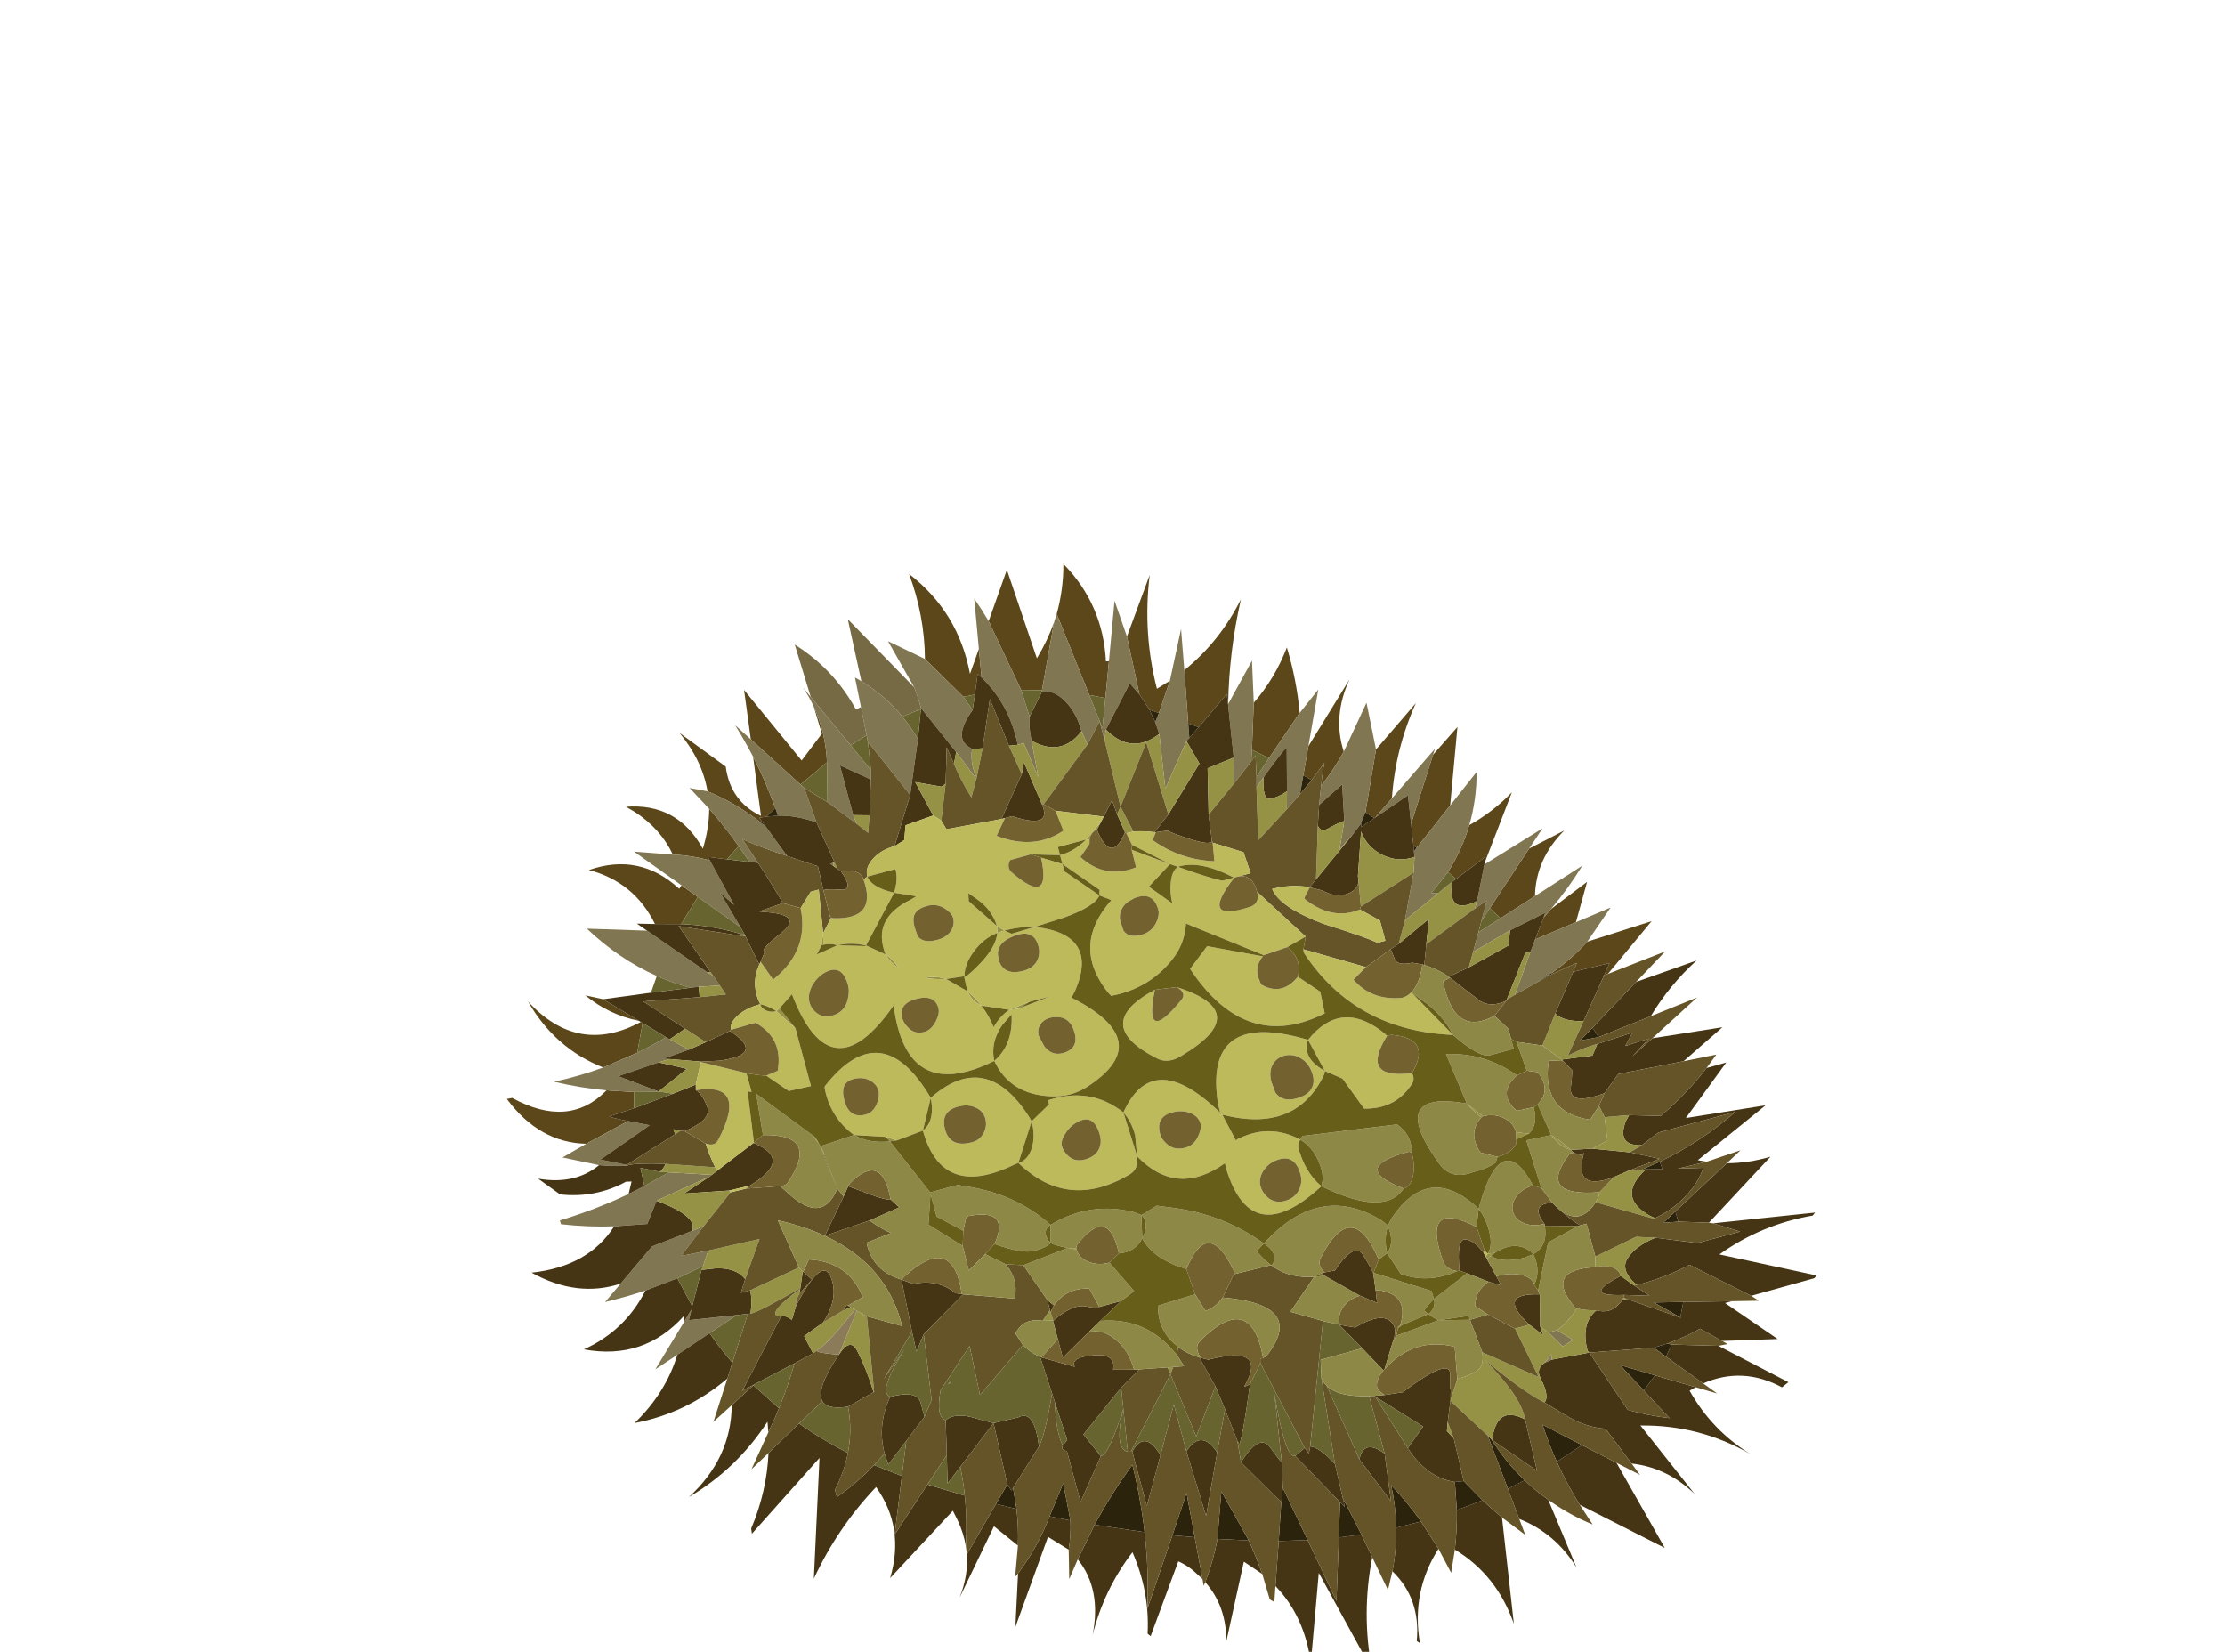 <?xml version="1.0" encoding="UTF-8" standalone="no"?>
<svg xmlns:xlink="http://www.w3.org/1999/xlink" height="67.7px" width="91.2px" xmlns="http://www.w3.org/2000/svg">
  <g transform="matrix(1.0, 0.0, 0.0, 1.0, 0.0, 0.0)">
    <use height="48.4" transform="matrix(0.966, -0.259, 0.259, 0.966, 15.652, 29.327)" width="51.6" xlink:href="#sprite0"/>
  </g>
  <defs>
    <g id="sprite0" transform="matrix(1.0, 0.0, 0.0, 1.0, 25.8, 48.4)">
      <use height="282.45" transform="matrix(0.171, 0.0, 0.0, 0.171, -25.785, -48.408)" width="300.85" xlink:href="#shape0"/>
    </g>
    <g id="shape0" transform="matrix(1.0, 0.0, 0.0, 1.0, 150.45, 282.45)">
      <path d="M-4.2 -266.6 L3.2 -277.35 4.65 -255.0 Q8.2 -258.4 10.85 -262.25 L3.85 -247.3 -0.95 -248.65 -4.2 -266.6 M12.0 -264.05 Q15.05 -269.2 16.65 -275.2 23.3 -263.4 20.45 -250.0 L21.15 -249.85 18.05 -241.55 14.5 -243.25 12.0 -264.05 M26.85 -254.45 L35.95 -267.3 Q30.7 -254.35 30.55 -240.5 L34.05 -241.55 29.5 -234.75 27.55 -236.05 26.15 -240.3 26.85 -254.45 M38.05 -243.1 Q48.05 -247.55 55.55 -256.0 49.6 -244.75 46.1 -232.55 L46.05 -232.45 46.4 -234.95 37.8 -229.0 35.65 -230.55 38.05 -243.1 M52.1 -231.25 Q58.5 -235.55 63.2 -242.0 63.45 -233.9 62.1 -226.05 L52.2 -217.5 48.75 -220.45 52.1 -231.25 M62.05 -217.8 L75.75 -230.75 Q69.45 -223.25 69.9 -214.35 66.5 -210.8 62.6 -207.9 L62.55 -207.95 Q63.7 -210.9 64.75 -213.0 L60.7 -209.75 59.05 -211.35 62.05 -217.8 M77.5 -212.85 L89.6 -221.1 Q82.0 -211.8 78.15 -200.55 L73.1 -197.15 72.85 -197.05 71.15 -198.95 77.5 -212.85 M90.4 -208.1 L97.75 -213.0 91.2 -195.3 80.8 -187.55 80.2 -188.3 81.0 -193.45 90.4 -208.1 M94.4 -189.55 Q100.65 -191.1 106.3 -194.5 L95.6 -179.85 96.15 -181.2 88.0 -177.9 86.55 -180.0 Q91.2 -184.3 94.4 -189.55 M106.8 -180.4 L116.05 -182.4 Q107.7 -177.6 105.2 -169.05 L95.85 -166.05 94.0 -169.05 106.8 -180.4 M108.1 -165.05 L118.15 -169.1 113.05 -160.45 102.55 -159.0 105.85 -163.5 108.1 -165.05 M114.5 -155.25 L130.65 -156.0 117.25 -146.5 116.35 -146.5 118.3 -148.9 109.35 -149.15 110.75 -151.0 104.4 -149.95 104.3 -150.2 Q109.65 -152.15 114.5 -155.25 M-129.8 -170.6 Q-140.6 -173.75 -145.4 -185.9 L-144.1 -185.8 Q-132.9 -175.1 -121.8 -181.7 L-115.5 -179.6 -116.5 -175.85 -122.75 -175.5 Q-122.2 -174.95 -118.7 -173.25 L-129.8 -170.6 M-121.15 -187.2 Q-131.15 -194.65 -134.45 -207.15 -126.3 -191.5 -109.6 -195.4 L-109.25 -195.05 -112.35 -188.5 -121.15 -187.2 M-110.0 -195.8 Q-116.55 -199.05 -120.8 -205.0 L-116.9 -203.0 -110.0 -195.8 M-100.25 -217.2 Q-102.45 -228.25 -112.2 -233.8 -99.35 -234.75 -92.45 -223.85 L-91.7 -224.5 -88.65 -220.8 -94.2 -215.55 -100.25 -217.2 M-91.8 -232.15 Q-93.0 -238.9 -98.05 -244.5 L-99.7 -246.15 Q-87.5 -243.85 -84.5 -231.65 -81.75 -236.05 -80.55 -240.5 -78.05 -235.45 -76.05 -230.05 L-79.55 -227.7 -83.85 -229.45 -83.6 -228.5 Q-87.35 -230.75 -91.8 -232.15 M-79.85 -244.65 Q-79.15 -252.15 -82.7 -259.9 L-74.1 -249.25 Q-75.2 -240.95 -69.0 -235.65 L-67.15 -249.85 Q-65.75 -243.3 -65.2 -236.6 L-67.75 -235.15 -69.5 -235.3 -69.15 -234.35 -69.5 -234.15 Q-73.9 -240.1 -79.85 -244.65 M-66.6 -254.0 L-65.1 -265.85 -56.15 -245.95 -49.8 -250.9 -50.0 -257.7 Q-48.85 -250.9 -50.4 -243.95 L-57.9 -240.45 -66.6 -254.0 M-21.3 -261.8 Q-18.7 -271.8 -19.7 -282.45 -10.65 -270.6 -11.8 -255.55 L-8.2 -260.75 -9.35 -254.0 -10.05 -255.05 -11.95 -250.45 -14.75 -250.65 -21.3 -261.8" fill="#5c471b" fill-rule="evenodd" stroke="none"/>
      <path d="M-8.2 -260.75 L-6.15 -272.7 Q-5.05 -269.65 -4.2 -266.6 L-0.95 -248.65 -0.65 -241.95 Q-1.55 -239.55 -1.7 -236.25 L-2.4 -227.4 -3.65 -236.2 -5.15 -236.15 Q-4.55 -246.0 -9.35 -254.0 L-8.2 -260.75 M10.85 -262.25 L12.0 -264.05 14.5 -243.25 15.5 -234.8 18.05 -241.55 21.15 -249.85 26.2 -263.5 26.85 -254.45 26.15 -240.3 24.6 -243.45 16.2 -234.2 15.25 -231.9 15.25 -236.5 11.0 -231.9 10.45 -235.35 Q10.45 -240.1 8.45 -243.45 6.45 -246.85 3.65 -246.85 L3.85 -247.3 10.85 -262.25 M34.05 -241.55 L39.85 -252.85 38.05 -243.1 35.65 -230.55 35.0 -227.1 34.15 -226.55 26.3 -216.85 28.3 -229.9 28.1 -232.9 29.5 -234.75 34.05 -241.55 M46.1 -232.55 L54.3 -241.1 52.1 -231.25 48.75 -220.45 47.9 -217.85 42.55 -213.8 44.05 -219.8 46.05 -232.45 46.1 -232.55 M62.1 -226.05 L67.85 -230.3 62.05 -217.8 59.05 -211.35 57.15 -207.25 53.15 -204.55 54.3 -208.7 56.95 -218.85 Q55.8 -218.35 49.7 -213.35 L47.45 -211.4 48.15 -213.95 52.2 -217.5 62.1 -226.05 M69.9 -214.35 L78.2 -224.25 77.5 -212.85 71.15 -198.95 69.2 -196.45 66.75 -194.55 Q64.7 -193.3 62.8 -191.85 L65.7 -198.2 67.5 -206.85 60.9 -203.55 62.5 -207.8 62.6 -207.9 Q66.5 -210.8 69.9 -214.35 M78.15 -200.55 L91.2 -209.35 90.4 -208.1 81.0 -193.45 82.05 -200.25 73.1 -197.15 78.15 -200.55 M91.2 -195.3 L99.4 -201.4 Q97.7 -195.0 94.4 -189.55 91.2 -184.3 86.55 -180.0 L81.35 -176.15 83.0 -175.75 73.6 -171.5 78.55 -182.0 79.75 -185.6 79.95 -186.9 80.8 -187.55 91.2 -195.3 M95.45 -179.5 L111.15 -184.25 106.8 -180.4 94.0 -169.05 91.25 -166.6 93.75 -171.0 90.55 -169.9 91.5 -171.5 95.45 -179.5 M105.2 -169.05 L118.05 -173.15 Q113.35 -168.7 108.1 -165.05 L105.85 -163.5 106.55 -164.55 97.3 -162.65 87.4 -159.95 89.85 -164.15 95.85 -166.05 105.2 -169.05 M113.05 -160.45 L122.0 -161.7 114.5 -155.25 Q109.65 -152.15 104.3 -150.2 L99.9 -148.85 94.45 -147.45 100.75 -156.5 102.55 -159.0 113.05 -160.45 M-121.8 -116.1 L-127.8 -114.1 -118.35 -123.15 -115.7 -125.75 -117.0 -123.4 -105.6 -121.6 -113.0 -119.1 -121.8 -116.1 M-125.2 -132.95 Q-130.2 -132.65 -135.25 -132.8 L-130.5 -136.1 -120.95 -142.75 -110.75 -143.85 -107.7 -144.25 -114.8 -138.75 -108.15 -138.3 -110.4 -135.0 -117.05 -133.8 -125.2 -132.95 M-128.45 -149.75 Q-134.7 -151.2 -140.65 -153.55 L-140.65 -154.5 Q-131.8 -154.75 -123.1 -156.35 L-118.95 -157.2 -112.45 -158.85 -102.65 -155.6 -103.1 -155.4 -117.05 -153.05 -120.65 -148.25 -128.45 -149.75 M-128.15 -164.85 L-136.15 -168.9 -129.8 -170.6 -118.7 -173.25 -113.95 -170.95 -127.5 -166.05 -121.75 -163.2 -122.0 -163.1 Q-125.2 -163.75 -128.15 -164.85 M-121.8 -181.7 Q-127.75 -183.9 -133.4 -186.95 -127.25 -186.65 -121.15 -187.2 L-112.35 -188.5 Q-108.5 -189.25 -104.7 -190.3 L-104.0 -189.6 -100.2 -186.0 -106.75 -185.5 -105.3 -185.05 -108.0 -184.95 -118.2 -184.25 -109.8 -178.2 -109.35 -178.0 -115.5 -179.6 -121.8 -181.7 M-103.05 -205.05 Q-110.8 -211.35 -116.3 -220.35 L-102.5 -216.15 -91.25 -202.9 -89.95 -201.55 -89.05 -198.95 -94.0 -199.95 -96.05 -200.25 Q-99.75 -202.4 -103.05 -205.05 M-91.7 -224.5 L-100.6 -235.25 -91.8 -232.15 Q-87.35 -230.75 -83.6 -228.5 L-80.75 -216.7 -83.25 -220.5 -80.65 -211.15 -88.65 -220.8 -91.7 -224.5 M-80.55 -240.5 L-83.8 -246.55 -79.85 -244.65 Q-73.9 -240.1 -69.5 -234.15 L-68.55 -232.85 -65.45 -224.75 Q-72.8 -229.55 -74.75 -231.5 L-72.6 -224.95 -74.5 -225.7 -76.05 -230.05 Q-78.05 -235.45 -80.55 -240.5 M-67.15 -249.85 Q-68.1 -254.1 -69.35 -258.25 L-66.6 -254.0 -57.9 -240.45 -57.25 -239.45 -56.55 -230.7 Q-60.8 -233.6 -65.05 -234.65 L-65.2 -236.6 Q-65.75 -243.3 -67.15 -249.85 M-50.0 -257.7 Q-50.45 -260.25 -51.3 -262.75 L-50.1 -260.1 -43.85 -246.45 -40.7 -239.45 -41.3 -237.25 -47.6 -242.45 -47.6 -230.1 -47.35 -227.9 -52.75 -234.7 -50.4 -243.95 Q-48.85 -250.9 -50.0 -257.7 M-39.1 -254.65 L-38.65 -261.85 -37.4 -260.6 Q-32.8 -255.75 -30.1 -249.85 -28.75 -246.9 -27.9 -243.7 L-33.15 -231.25 -39.65 -246.1 -39.55 -247.75 -39.1 -254.65 M-25.55 -255.9 L-28.75 -268.2 -21.3 -261.8 -14.75 -250.65 -13.45 -247.0 Q-20.0 -241.65 -16.2 -238.3 L-16.0 -238.0 Q-17.4 -234.55 -16.7 -231.1 L-16.85 -230.85 -19.85 -238.3 -25.25 -250.65 Q-25.25 -253.3 -25.55 -255.9 M-80.2 -209.4 L-80.1 -208.9 -80.6 -209.3 -81.3 -209.75 -80.2 -209.4 M-55.3 -219.5 L-55.95 -220.3 -55.2 -220.3 -55.3 -219.5 M-60.25 -92.9 L-60.45 -92.65 Q-61.55 -92.3 -60.25 -92.9 M81.2 -67.2 L83.35 -67.2 86.45 -63.95 83.65 -63.05 81.2 -67.2 M-121.5 -163.05 L-121.35 -162.95 -121.8 -163.05 -121.5 -163.05" fill="#807652" fill-rule="evenodd" stroke="none"/>
      <path d="M95.6 -179.85 L95.45 -179.5 91.5 -171.5 Q84.0 -169.95 86.65 -176.85 L86.9 -177.5 88.0 -177.9 96.15 -181.2 95.6 -179.85 M123.3 -142.9 L138.6 -144.1 Q130.8 -140.1 124.55 -134.05 L111.2 -132.45 110.35 -135.0 123.3 -142.9 M123.55 -128.85 L140.45 -127.05 129.35 -121.6 113.9 -122.65 113.85 -123.0 113.4 -122.65 109.05 -119.1 Q99.9 -118.25 101.65 -122.6 103.4 -126.95 102.85 -126.75 L101.5 -129.1 101.2 -129.55 108.6 -128.55 110.45 -130.95 119.3 -131.4 116.8 -128.75 122.75 -129.0 117.8 -125.9 123.55 -128.85 M134.25 -118.6 L139.15 -118.65 126.35 -108.3 145.6 -106.3 126.5 -97.8 128.45 -96.9 121.35 -97.1 127.3 -95.7 Q125.8 -93.4 123.65 -91.75 118.95 -88.1 113.05 -87.05 112.1 -87.7 111.4 -88.5 105.65 -94.6 113.9 -98.9 L117.75 -97.95 117.6 -99.8 Q128.3 -101.8 138.25 -106.65 L119.1 -106.65 114.5 -104.75 Q108.5 -106.1 112.25 -111.3 L113.4 -112.5 120.65 -110.35 Q127.9 -113.75 134.25 -118.6 M133.05 -95.3 Q138.1 -93.95 143.55 -94.1 L125.2 -82.65 118.15 -84.8 118.15 -87.35 133.05 -95.3 M126.1 -82.25 L150.4 -78.4 149.65 -77.85 Q137.25 -79.0 125.65 -74.65 L146.85 -63.75 146.15 -63.25 130.45 -63.1 118.1 -74.1 Q111.45 -72.6 104.65 -72.7 101.65 -77.0 104.05 -79.35 106.55 -81.75 111.85 -82.5 L121.3 -78.65 131.9 -78.65 126.1 -82.25 M125.65 -63.05 L123.95 -63.05 133.9 -51.45 120.9 -54.45 116.6 -58.65 Q112.25 -57.55 108.0 -57.25 L104.65 -57.15 89.45 -60.0 94.8 -44.35 Q99.15 -41.75 103.95 -39.85 L99.7 -47.85 103.25 -50.65 111.9 -45.4 110.3 -44.95 Q113.0 -34.4 120.45 -26.5 110.5 -36.45 96.75 -39.95 L105.05 -20.75 Q100.3 -28.6 92.35 -31.7 L88.5 -41.35 Q83.85 -42.95 80.05 -47.0 L75.95 -51.25 Q77.6 -52.2 76.55 -57.25 76.05 -59.6 78.55 -60.45 L80.3 -60.7 89.45 -60.0 89.15 -60.5 Q89.2 -67.25 93.7 -69.35 96.85 -67.5 99.8 -69.7 L100.45 -70.2 101.45 -70.1 112.9 -62.3 112.7 -62.5 114.35 -65.9 125.65 -63.05 M119.75 -53.55 L133.7 -40.8 131.9 -40.0 Q124.1 -47.35 113.9 -45.8 L106.95 -54.3 109.0 -56.75 119.75 -53.55 M88.9 -32.8 L94.8 -10.1 77.8 -25.35 Q76.1 -31.0 75.15 -36.75 L82.0 -39.05 88.9 -32.8 M70.8 -28.5 L73.15 -11.05 Q70.35 -20.35 62.9 -25.85 L62.15 -33.55 66.55 -34.45 Q68.45 -31.35 70.8 -28.5 M59.0 -27.25 L55.15 -1.9 Q54.25 -14.25 46.1 -22.75 47.85 -27.15 49.0 -31.75 L55.55 -32.45 Q57.2 -29.8 59.0 -27.25 M42.35 -23.95 Q33.35 -15.7 32.2 -3.25 L31.6 -3.95 Q35.15 -13.5 30.3 -21.6 32.6 -26.35 33.85 -31.45 L40.0 -31.35 42.35 -23.95 M26.5 -26.1 Q20.45 -13.75 19.45 0.0 L13.15 -25.8 5.7 -5.4 Q7.2 -16.55 2.3 -25.45 L5.85 -35.65 12.6 -34.1 15.5 -18.2 20.0 -32.75 25.4 -32.05 26.5 -26.1 M0.0 -29.05 L-3.5 -33.05 -12.55 -15.6 Q-10.25 -23.7 -13.7 -30.7 -10.5 -35.1 -8.2 -39.95 L-1.05 -37.65 Q-0.35 -33.4 0.0 -29.05 M-14.15 -31.6 L-15.75 -34.1 Q-16.95 -35.8 -18.65 -37.2 L-29.7 -21.6 -30.25 -22.35 Q-27.15 -31.95 -28.7 -42.15 -37.6 -35.3 -43.1 -25.4 -38.1 -35.45 -41.8 -43.9 L-35.75 -50.85 -24.65 -46.05 Q-26.0 -37.0 -28.75 -28.15 L-18.4 -43.6 -13.35 -41.75 -14.15 -31.6 M-43.3 -46.7 L-47.3 -50.95 -60.45 -32.1 -56.5 -44.35 Q-50.35 -49.15 -45.65 -55.6 L-41.1 -53.35 Q-41.85 -49.95 -43.3 -46.7 M-54.8 -50.8 L-59.15 -56.75 -71.55 -42.35 Q-68.15 -46.9 -67.15 -51.95 L-57.3 -61.8 -52.85 -59.35 Q-53.5 -55.0 -54.8 -50.8 M-66.9 -53.9 Q-66.6 -56.95 -67.15 -60.15 L-67.7 -62.9 -86.4 -51.2 Q-79.85 -61.9 -84.0 -73.15 -95.45 -66.15 -104.1 -55.8 L-95.3 -83.4 -115.65 -70.05 -115.5 -71.3 Q-109.6 -78.85 -106.8 -87.7 L-97.9 -92.65 Q-93.6 -87.45 -88.4 -82.8 -90.4 -78.7 -93.7 -75.05 L-93.7 -73.25 Q-88.15 -75.3 -83.1 -78.35 L-77.35 -74.1 -82.65 -61.0 -71.95 -70.55 -64.0 -65.65 Q-64.95 -59.85 -66.9 -53.9 M-105.55 -92.5 L-105.1 -95.0 Q-115.15 -86.0 -127.95 -82.45 -115.7 -88.85 -112.35 -101.05 L-106.1 -104.3 -101.6 -97.4 Q-103.5 -94.9 -105.55 -92.5 M-111.7 -107.5 Q-123.3 -102.0 -135.95 -102.95 -126.9 -107.95 -121.8 -116.1 L-113.0 -119.1 Q-111.5 -114.85 -109.55 -110.85 L-111.7 -107.5 M-118.35 -123.15 L-117.85 -124.7 Q-129.9 -116.85 -143.1 -123.15 -132.35 -124.95 -125.2 -132.95 L-117.05 -133.8 -115.35 -126.4 -110.95 -134.25 -107.4 -133.7 Q-102.7 -132.55 -101.4 -129.4 L-103.25 -126.5 -100.95 -126.5 Q-101.0 -124.15 -102.3 -121.1 L-102.95 -121.2 -105.6 -121.6 -117.0 -123.4 -115.7 -125.75 -118.35 -123.15 M-130.5 -136.1 Q-141.4 -135.45 -150.45 -144.15 -136.9 -142.05 -128.45 -149.75 L-120.65 -148.25 -117.05 -153.05 Q-108.25 -146.75 -110.75 -143.85 L-120.95 -142.75 -130.5 -136.1 M-123.1 -156.35 L-121.65 -159.05 -122.95 -159.35 Q-131.05 -157.4 -139.0 -160.5 L-143.1 -165.5 Q-135.0 -161.75 -128.15 -164.85 -125.2 -163.75 -122.0 -163.1 L-122.25 -163.0 -121.8 -163.05 -121.35 -162.95 -121.5 -163.05 Q-119.25 -163.05 -112.65 -161.0 -113.9 -159.65 -114.5 -159.55 L-118.75 -161.65 -118.95 -157.2 -123.1 -156.35 M-109.6 -195.4 L-110.0 -195.8 -116.9 -203.0 -105.45 -201.55 -96.05 -200.25 -94.0 -199.95 -94.45 -197.5 -107.75 -200.0 -99.75 -191.1 -104.0 -189.6 -104.7 -190.3 -109.25 -195.05 -109.6 -195.4 M-102.5 -216.15 L-104.4 -218.4 -100.25 -217.2 -94.2 -215.55 Q-87.4 -213.45 -81.3 -209.75 L-80.6 -209.3 -80.55 -208.9 -94.9 -215.25 -90.35 -202.55 -91.25 -202.9 -102.5 -216.15 M-9.35 -254.0 Q-4.55 -246.0 -5.15 -236.15 L-7.25 -236.5 -8.75 -248.5 -13.5 -237.55 -16.0 -238.0 -16.2 -238.3 Q-20.0 -241.65 -13.45 -247.0 L-11.95 -250.45 -10.05 -255.05 -9.35 -254.0 M-1.7 -236.25 Q-1.55 -239.55 -0.65 -241.95 L3.65 -246.85 Q6.45 -246.85 8.45 -243.45 10.45 -240.1 10.45 -235.35 4.2 -230.55 -1.7 -236.25 M69.2 -196.45 L69.55 -196.8 69.25 -195.85 72.85 -197.05 73.1 -197.15 82.05 -200.25 81.0 -193.45 80.2 -188.3 79.95 -186.9 79.75 -185.6 Q75.75 -185.25 72.6 -187.9 69.35 -190.65 68.95 -194.8 L65.45 -184.65 65.3 -183.55 Q64.7 -181.6 62.25 -181.25 59.2 -180.8 56.3 -183.55 L53.6 -185.05 53.55 -185.1 55.55 -186.5 66.75 -194.55 69.2 -196.45 M77.05 -164.65 L75.3 -159.95 74.9 -160.2 72.65 -161.25 Q68.95 -161.35 68.8 -163.35 L68.5 -165.7 70.7 -166.45 79.25 -170.35 77.05 -164.65 M80.25 -155.75 L85.45 -156.65 96.0 -159.25 97.3 -162.65 106.55 -164.55 105.85 -163.5 102.55 -159.0 100.75 -156.5 99.4 -156.45 92.25 -146.85 92.1 -146.6 Q87.55 -145.8 85.45 -148.85 L83.3 -151.65 80.45 -155.45 80.25 -155.75 M102.6 -140.6 L109.35 -149.15 118.3 -148.9 116.35 -146.5 108.7 -137.1 Q104.05 -138.15 102.6 -140.6 M106.05 -99.1 Q95.5 -98.1 100.6 -106.55 L99.8 -106.25 98.25 -107.2 97.7 -108.1 102.85 -107.0 111.25 -103.85 117.75 -100.5 109.75 -99.65 106.05 -99.1 M90.15 -97.0 L90.4 -96.6 90.75 -96.0 91.35 -95.05 Q93.45 -91.8 95.25 -90.0 L94.75 -90.0 87.0 -92.0 87.05 -92.6 Q84.8 -98.1 90.15 -97.0 M71.4 -88.7 L71.55 -88.05 72.65 -83.45 73.25 -81.0 70.55 -82.65 66.05 -85.95 64.5 -87.05 Q65.75 -94.6 67.75 -93.9 69.75 -93.2 71.15 -89.65 L71.4 -88.7 M77.3 -70.2 Q71.45 -79.65 81.6 -76.55 L79.7 -69.15 79.9 -66.85 77.3 -70.2 M101.05 -71.2 Q90.8 -73.5 101.5 -75.8 L104.0 -72.75 106.95 -69.4 101.05 -71.2 M28.1 -232.9 L28.3 -229.9 Q21.2 -226.95 17.0 -232.95 L16.2 -234.2 24.6 -243.45 26.15 -240.3 27.55 -236.05 28.1 -232.9 M34.15 -226.55 L35.0 -227.1 37.8 -229.0 46.4 -234.95 46.05 -232.45 44.05 -219.8 37.35 -218.95 34.7 -208.15 33.9 -202.3 33.9 -202.25 Q33.85 -200.5 29.2 -203.45 24.45 -206.5 24.3 -207.0 L21.4 -207.35 21.1 -207.45 25.4 -210.7 35.75 -220.55 34.15 -226.55 M-6.05 -229.1 L-4.8 -231.75 -3.25 -221.0 Q-2.2 -214.3 -10.9 -220.0 L-12.65 -220.0 -13.55 -220.0 -6.05 -229.1 M10.3 -214.2 L13.25 -217.5 13.55 -213.9 14.25 -209.25 Q9.1 -202.55 7.9 -211.6 L9.2 -213.0 10.3 -214.2 M54.3 -208.7 Q51.8 -207.8 49.95 -208.05 48.05 -208.2 49.7 -213.35 55.8 -218.35 56.95 -218.85 L54.3 -208.7 M59.3 -198.8 L60.9 -203.55 67.5 -206.85 65.7 -198.2 Q65.35 -198.45 61.65 -197.55 59.55 -197.0 59.3 -198.8 M-25.35 -250.45 L-25.25 -250.65 -19.85 -238.3 -21.1 -235.7 -21.75 -240.0 -24.25 -231.65 -25.4 -231.2 -31.2 -233.9 -29.1 -225.05 -36.1 -224.5 -37.35 -221.15 -39.95 -220.35 -33.15 -231.25 -27.9 -243.7 -25.35 -250.45 M-41.3 -237.25 L-43.85 -229.05 -47.6 -230.1 -47.6 -242.45 -41.3 -237.25 M-56.55 -230.7 L-54.85 -220.4 -55.2 -220.3 -55.95 -220.3 -55.3 -219.5 -54.6 -218.65 -53.9 -217.8 Q-52.0 -212.55 -55.05 -213.6 -58.1 -214.65 -59.15 -214.6 L-58.95 -220.45 -65.45 -224.75 -68.55 -232.85 -69.15 -234.35 -69.5 -235.3 -67.75 -235.15 -65.05 -234.65 Q-60.8 -233.6 -56.55 -230.7 M-83.6 -228.5 L-83.85 -229.45 -79.55 -227.7 -74.5 -225.7 -72.6 -224.95 Q-70.25 -217.7 -69.35 -214.1 L-75.4 -213.65 -73.65 -213.0 Q-65.3 -210.05 -71.55 -207.3 -77.85 -204.6 -76.55 -203.95 L-78.15 -201.9 -78.6 -201.35 -80.05 -208.7 -80.1 -208.9 -80.2 -209.4 -80.65 -211.15 -83.25 -220.5 -80.75 -216.7 -83.6 -228.5 M-59.05 -207.7 L-59.25 -207.55 -59.25 -208.4 -59.05 -207.7 M-95.8 -186.7 L-89.55 -187.8 Q-82.6 -180.15 -93.75 -181.55 L-98.15 -182.5 -105.3 -185.05 -106.75 -185.5 -100.2 -186.0 -95.8 -186.7 M32.2 -94.95 L33.1 -95.0 35.65 -94.8 Q42.05 -100.35 43.15 -96.6 44.25 -92.9 44.35 -91.8 L43.85 -87.65 43.4 -84.7 39.9 -87.4 32.9 -94.25 32.2 -94.95 M-71.8 -144.5 L-65.85 -140.3 Q-62.95 -138.5 -62.8 -138.85 L-61.3 -136.45 -68.95 -135.25 -80.25 -134.5 -73.5 -142.4 -71.8 -144.5 M-65.25 -119.6 L-65.15 -119.5 -62.75 -117.85 Q-56.8 -117.55 -53.6 -113.1 L-52.2 -112.5 -51.9 -112.35 -63.5 -105.55 -66.25 -102.0 -66.05 -106.9 -65.25 -119.6 M-78.7 -95.25 L-85.5 -93.5 Q-90.5 -94.05 -91.1 -96.35 -91.95 -99.55 -84.4 -106.1 -80.75 -109.4 -79.95 -105.95 -78.85 -100.85 -78.7 -95.25 M-79.95 -80.4 Q-79.95 -87.4 -75.15 -93.15 -68.45 -93.15 -68.45 -89.8 L-68.45 -86.4 -74.15 -81.95 -79.8 -77.6 -79.95 -80.4 M-91.05 -160.4 Q-82.7 -154.15 -94.55 -150.75 L-99.65 -150.9 -110.25 -153.0 -103.1 -155.4 -102.65 -155.6 -101.25 -156.2 -91.05 -160.4 M-89.25 -123.75 L-89.2 -123.9 -87.6 -127.6 -87.5 -127.5 -86.0 -125.15 -89.85 -122.6 -89.25 -123.75 M-95.45 -118.5 Q-94.25 -118.6 -93.15 -117.05 L-91.3 -120.05 Q-82.15 -130.05 -81.45 -124.6 -80.8 -119.15 -86.1 -114.5 L-91.3 -112.55 -90.3 -108.0 -95.2 -106.85 -105.7 -104.5 -109.0 -103.75 -95.45 -118.5 M-79.25 -116.9 L-78.75 -116.35 -80.65 -116.05 -79.6 -117.1 Q-79.55 -117.2 -79.25 -116.9 M-63.75 -84.3 Q-60.95 -85.6 -56.55 -82.8 L-52.85 -80.65 -46.8 -80.45 Q-42.5 -81.5 -43.8 -72.4 L-52.35 -64.45 -52.9 -63.95 -53.45 -65.6 -52.85 -80.65 -63.25 -72.6 -67.25 -69.55 -65.65 -76.15 -63.75 -84.3 M-37.45 -83.9 L-37.95 -93.05 -37.7 -92.9 -30.55 -88.65 Q-31.05 -91.15 -25.55 -90.15 -20.1 -89.2 -21.85 -85.6 L-17.0 -84.3 -15.75 -84.05 -21.1 -80.95 -32.75 -72.45 -30.05 -66.35 -37.6 -57.0 -37.6 -69.65 Q-39.0 -70.2 -38.2 -71.2 L-36.85 -72.15 -37.35 -81.7 -37.45 -83.9 M-32.75 -103.35 L-32.75 -105.8 -31.55 -104.15 Q-32.5 -103.35 -32.75 -102.45 L-32.75 -103.35 M-32.65 -100.65 Q-27.2 -103.35 -24.25 -101.95 -21.35 -100.55 -21.15 -101.0 L-15.7 -101.0 -21.8 -97.7 -25.2 -95.8 -32.75 -91.5 -32.75 -96.1 -32.75 -100.7 -32.65 -100.65 M17.65 -55.6 L18.25 -54.0 19.0 -55.6 Q21.05 -54.95 23.65 -50.0 L23.35 -41.65 23.25 -39.4 22.45 -40.85 14.95 -54.35 17.65 -55.6 M-0.8 -82.9 L0.8 -82.0 Q15.8 -81.9 7.4 -73.5 L8.9 -73.7 Q4.15 -62.3 2.75 -60.5 L2.5 -61.4 1.6 -69.5 0.8 -75.4 -1.15 -83.1 -0.8 -82.9 M33.4 -81.9 L36.8 -80.35 Q42.95 -82.1 45.0 -80.05 47.0 -78.0 44.6 -74.65 L41.0 -68.85 40.7 -68.65 37.15 -75.1 33.25 -82.0 33.4 -81.9 M39.4 -62.9 L43.8 -62.4 Q57.0 -67.75 55.9 -63.6 54.75 -59.5 55.1 -60.15 L54.4 -57.7 54.3 -57.45 52.35 -52.7 51.6 -50.65 52.75 -48.6 52.4 -38.05 50.3 -38.4 Q44.1 -41.1 41.5 -49.15 L46.4 -53.2 37.15 -63.1 36.9 -63.35 39.4 -62.9 M61.55 -45.8 Q64.75 -53.8 70.45 -48.5 L70.0 -35.9 61.55 -45.8 M29.6 -49.55 Q31.9 -54.15 35.8 -49.35 L34.3 -37.9 29.6 -49.55 M10.1 -47.7 L8.85 -44.5 2.0 -56.2 Q8.05 -61.9 9.65 -57.95 11.2 -53.85 11.45 -53.75 L10.1 -47.7 M-2.9 -60.0 L-9.4 -45.95 -9.95 -62.15 Q-5.1 -66.55 -2.9 -60.0 M-16.2 -62.85 L-22.5 -51.95 -22.5 -65.45 Q-18.15 -69.9 -16.2 -62.85 M-118.7 -173.25 Q-122.2 -174.95 -122.75 -175.5 L-116.5 -175.85 -106.6 -176.8 -100.75 -177.5 -101.1 -176.2 Q-99.8 -174.9 -99.5 -171.6 -99.2 -168.35 -106.25 -167.4 L-107.1 -167.8 -108.75 -168.55 -108.6 -167.3 -121.75 -163.2 -127.5 -166.05 -113.95 -170.95 -118.7 -173.25 M-108.0 -184.95 L-101.85 -181.7 -109.8 -178.2 -118.2 -184.25 -108.0 -184.95" fill="#453514" fill-rule="evenodd" stroke="none"/>
      <path d="M72.85 -197.05 L69.25 -195.85 69.55 -196.8 69.2 -196.45 71.15 -198.95 72.85 -197.05 M79.95 -186.9 L80.2 -188.3 80.8 -187.55 79.95 -186.9 M104.4 -149.95 L99.9 -148.85 104.3 -150.2 104.4 -149.95 M110.35 -135.0 L111.2 -132.45 106.65 -132.8 110.35 -135.0 M113.4 -122.65 L113.85 -123.0 113.9 -122.65 113.4 -122.65 M117.6 -99.8 L117.75 -97.95 113.9 -98.9 112.85 -99.1 117.6 -99.8 M118.15 -87.35 L118.15 -84.8 114.6 -85.45 118.15 -87.35 M28.1 -232.9 L27.55 -236.05 29.5 -234.75 28.1 -232.9 M35.0 -227.1 L35.65 -230.55 37.8 -229.0 35.0 -227.1 M59.05 -211.35 L60.7 -209.75 57.15 -207.25 59.05 -211.35 M62.55 -207.95 L62.6 -207.9 62.5 -207.8 62.55 -207.95 M-65.05 -234.65 L-67.75 -235.15 -65.2 -236.6 -65.05 -234.65 M-69.15 -234.35 L-68.55 -232.85 -69.5 -234.15 -69.15 -234.35 M-53.45 -65.6 L-52.9 -63.95 -52.35 -64.45 -52.85 -59.35 -57.3 -61.8 -53.45 -65.6 M52.4 -38.05 L55.55 -32.45 49.0 -31.75 50.3 -38.4 52.4 -38.05 M60.8 -47.05 L61.35 -46.1 Q63.3 -39.85 66.55 -34.45 L62.15 -33.55 60.8 -47.05 M33.85 -31.45 Q35.1 -36.4 35.35 -41.65 38.05 -36.6 40.0 -31.35 L33.85 -31.45 M8.85 -44.5 L10.1 -47.7 12.6 -34.1 5.85 -35.65 8.85 -44.5 M-13.35 -41.75 L-18.4 -43.6 -12.5 -52.5 -13.35 -41.75 M-24.65 -46.05 L-35.75 -50.85 Q-29.95 -57.0 -23.3 -62.4 -23.45 -54.15 -24.65 -46.05 M-1.05 -37.65 L-8.2 -39.95 -4.35 -50.7 -1.05 -37.65 M25.4 -32.05 L20.0 -32.75 22.45 -40.85 23.25 -39.4 23.35 -41.65 25.4 -32.05 M-41.1 -53.35 L-45.65 -55.6 -40.45 -62.4 -41.1 -53.35 M108.0 -57.25 L109.0 -56.75 106.95 -54.3 104.65 -57.15 108.0 -57.25 M114.35 -65.9 L112.7 -62.5 107.5 -67.6 114.35 -65.9 M103.25 -50.65 L99.7 -47.85 95.8 -55.2 103.25 -50.65 M82.0 -39.05 L75.15 -36.75 Q74.4 -41.45 74.15 -46.2 L82.0 -39.05" fill="#2b230c" fill-rule="evenodd" stroke="none"/>
      <path d="M-5.15 -236.15 L-3.65 -236.2 -2.4 -227.4 -1.7 -236.25 Q4.2 -230.55 10.45 -235.35 L11.0 -231.9 -2.85 -220.8 -3.25 -221.0 -4.8 -231.75 -6.05 -229.1 -7.25 -236.5 -5.15 -236.15 M66.75 -194.55 L55.55 -186.5 59.3 -198.8 Q59.55 -197.0 61.65 -197.55 65.35 -198.45 65.7 -198.2 L62.8 -191.85 Q64.7 -193.3 66.75 -194.55 M65.3 -183.55 L65.45 -184.65 68.95 -194.8 Q69.35 -190.65 72.6 -187.9 75.75 -185.25 79.75 -185.6 L78.55 -182.0 64.25 -177.45 65.3 -183.55 M73.6 -171.5 L83.0 -175.75 86.9 -177.5 86.65 -176.85 Q84.0 -169.95 91.5 -171.5 L90.55 -169.9 77.05 -164.65 79.25 -170.35 70.7 -166.45 73.6 -171.5 M85.45 -156.65 L87.4 -159.95 97.3 -162.65 96.0 -159.25 85.45 -156.65 M94.45 -147.45 L92.25 -146.85 99.4 -156.45 100.75 -156.5 94.45 -147.45 M97.65 -134.0 L102.6 -140.6 Q104.05 -138.15 108.7 -137.1 L102.9 -130.05 Q106.45 -130.9 110.45 -130.95 L108.6 -128.55 101.2 -129.55 97.65 -134.0 M107.6 -113.55 L113.4 -112.5 112.25 -111.3 Q108.5 -106.1 114.5 -104.75 L111.25 -103.85 102.85 -107.0 106.8 -107.95 107.6 -113.55 M70.6 -154.45 L70.65 -154.45 70.65 -154.35 70.6 -154.45 M79.5 -121.3 L79.05 -121.15 Q77.55 -123.0 76.55 -125.25 L79.5 -121.3 M85.75 -113.9 L86.15 -115.6 Q87.55 -114.95 89.1 -114.45 L85.75 -113.9 M-76.65 -189.95 L-74.2 -184.35 -77.55 -189.5 -76.65 -189.95 M-76.95 -158.6 Q-76.2 -157.85 -75.9 -156.1 L-75.7 -155.5 Q-75.35 -154.2 -75.3 -152.95 L-75.8 -155.45 -75.9 -156.1 -76.95 -158.6 M-57.65 -152.1 L-59.35 -152.3 -60.0 -153.6 -57.65 -152.1 M101.75 -96.5 L106.05 -99.1 109.75 -99.65 112.85 -99.1 113.9 -98.9 Q105.65 -94.6 111.4 -88.5 112.1 -87.7 113.05 -87.05 L112.75 -86.95 100.25 -94.4 Q101.45 -95.6 101.75 -96.5 M97.7 -108.1 Q95.3 -109.55 94.15 -112.7 95.7 -111.25 97.7 -108.1 M72.1 -89.2 L73.8 -88.95 72.65 -88.5 71.55 -88.05 71.4 -88.7 72.1 -89.2 M73.75 -70.15 L77.3 -70.2 79.9 -66.85 79.7 -69.15 81.2 -67.2 83.65 -63.05 86.45 -63.95 83.35 -67.2 Q85.9 -67.95 89.3 -71.0 90.95 -70.05 93.7 -69.35 89.2 -67.25 89.15 -60.5 L89.45 -60.0 80.3 -60.7 80.55 -62.0 78.55 -60.45 Q76.05 -59.6 76.55 -57.25 77.6 -52.2 75.95 -51.25 71.75 -54.95 64.75 -64.9 70.75 -54.4 70.45 -49.05 L70.45 -48.5 Q64.75 -53.8 61.55 -45.8 L61.35 -46.1 60.8 -47.05 54.3 -57.45 54.4 -57.7 57.25 -62.05 Q61.45 -62.25 62.8 -62.95 64.35 -63.85 64.7 -66.7 L76.2 -57.5 73.75 -70.15 M96.8 -81.85 L107.45 -83.9 111.85 -82.5 Q106.55 -81.75 104.05 -79.35 101.65 -77.0 104.65 -72.7 L104.0 -72.75 101.5 -75.8 Q101.5 -77.3 99.95 -78.35 98.35 -79.4 96.15 -79.4 L96.8 -81.85 M100.45 -70.2 L100.75 -70.6 101.45 -70.1 100.45 -70.2 M16.2 -234.2 L17.0 -232.95 Q21.2 -226.95 28.3 -229.9 L26.3 -216.85 34.15 -226.55 35.75 -220.55 25.4 -210.7 24.75 -228.75 14.8 -215.45 16.25 -208.9 14.5 -208.95 14.25 -209.25 13.55 -213.9 14.8 -215.45 15.25 -231.9 16.2 -234.2 M34.7 -208.15 L37.35 -218.95 44.05 -219.8 42.55 -213.8 34.7 -208.15 M-16.0 -238.0 L-13.5 -237.55 -16.7 -231.1 Q-17.4 -234.55 -16.0 -238.0 M36.65 -192.0 L37.05 -192.0 36.7 -191.95 36.65 -192.0 M9.2 -213.0 L7.9 -211.6 Q6.25 -211.3 5.6 -209.8 L4.8 -210.0 9.2 -213.0 M49.7 -213.35 Q48.05 -208.2 49.95 -208.05 51.8 -207.8 54.3 -208.7 L53.15 -204.55 44.6 -199.15 47.45 -211.4 49.7 -213.35 M-29.1 -225.05 L-31.2 -233.9 -25.4 -231.2 -24.25 -231.65 -27.55 -223.35 -29.1 -225.05 M-21.1 -235.7 L-19.85 -238.3 -16.85 -230.85 -19.15 -226.85 Q-20.65 -231.95 -21.1 -235.7 M-43.85 -229.05 L-45.25 -225.05 -47.35 -227.9 -47.6 -230.1 -43.85 -229.05 M-54.85 -220.4 L-54.6 -218.65 -55.3 -219.5 -55.2 -220.3 -54.85 -220.4 M-80.1 -208.9 L-80.05 -208.7 -80.55 -208.9 -80.6 -209.3 -80.1 -208.9 M-61.9 -204.6 L-62.55 -201.95 -62.95 -202.0 -61.9 -204.6 M-48.75 -195.85 Q-47.2 -194.05 -46.6 -191.85 -48.15 -193.65 -48.75 -195.85 M-52.55 -199.0 L-52.85 -199.0 -52.75 -199.1 -52.55 -199.0 M-90.35 -202.55 L-89.95 -201.55 -91.25 -202.9 -90.35 -202.55 M-89.05 -198.95 L-88.2 -196.5 -94.45 -197.5 -94.0 -199.95 -89.05 -198.95 M-99.75 -191.1 L-95.8 -186.7 -100.2 -186.0 -104.0 -189.6 -99.75 -191.1 M-98.15 -182.5 L-98.2 -182.4 -100.75 -177.5 -106.6 -176.8 -109.35 -178.0 -109.8 -178.2 -101.85 -181.7 -108.0 -184.95 -105.3 -185.05 -98.15 -182.5 M-21.2 -195.5 L-19.75 -194.0 -21.55 -193.9 -21.2 -195.5 M-41.1 -187.95 Q-38.5 -187.85 -36.25 -186.4 -38.85 -186.95 -41.1 -187.95 M-31.85 -185.9 L-31.15 -185.9 -31.95 -185.55 -31.85 -185.9 M-29.75 -178.05 Q-31.7 -179.75 -32.1 -182.25 -30.7 -180.25 -29.75 -178.05 M-23.55 -175.35 L-18.35 -175.95 -21.35 -175.05 -23.55 -175.35 M-24.8 -116.6 L-22.85 -116.05 -22.85 -115.7 -24.8 -116.6 M-99.4 -150.4 L-107.7 -144.25 -110.75 -143.85 Q-108.25 -146.75 -117.05 -153.05 L-103.1 -155.4 -110.25 -153.0 -99.65 -150.9 -99.4 -150.4 M-108.15 -138.3 L-95.6 -137.8 -101.4 -129.4 Q-102.7 -132.55 -107.4 -133.7 L-110.95 -134.25 -110.4 -135.0 -108.15 -138.3 M-100.95 -126.5 L-88.25 -128.75 -87.6 -127.6 -89.2 -123.9 Q-100.55 -120.85 -102.3 -121.1 -101.0 -124.15 -100.95 -126.5 M-75.55 -113.25 L-78.55 -95.3 -78.7 -95.25 Q-78.85 -100.85 -79.95 -105.95 -80.75 -109.4 -84.4 -106.1 L-77.55 -115.15 -75.55 -113.25 M-89.25 -123.75 L-89.85 -122.6 Q-91.15 -121.3 -91.3 -120.05 L-93.15 -117.05 Q-94.25 -118.6 -95.45 -118.5 -99.5 -119.75 -89.25 -123.75 M-90.3 -108.0 L-91.3 -112.55 -86.1 -114.5 -80.65 -116.05 -78.75 -116.35 -77.95 -115.5 Q-85.9 -109.5 -89.25 -108.4 L-90.3 -108.0 M-35.15 -101.3 L-32.75 -103.35 -32.75 -102.45 -32.65 -100.65 -32.75 -100.7 -35.15 -101.3 M-9.1 -82.75 L-7.75 -82.5 -8.85 -81.0 -9.1 -82.75 M19.25 -137.85 L18.8 -138.0 18.9 -138.45 19.25 -137.85 M46.65 -77.5 L46.8 -77.9 47.75 -78.0 46.65 -77.5 M52.35 -52.7 L52.75 -48.6 51.6 -50.65 52.35 -52.7 M-108.6 -167.3 L-108.75 -168.55 -107.1 -167.8 -108.6 -167.3 M-101.4 -157.15 L-101.25 -156.2 -102.65 -155.6 -112.45 -158.85 -114.5 -159.55 Q-113.9 -159.65 -112.65 -161.0 L-101.4 -157.15" fill="#959245" fill-rule="evenodd" stroke="none"/>
      <path d="M117.25 -146.5 L131.9 -148.15 123.3 -142.9 110.35 -135.0 106.65 -132.8 111.2 -132.45 124.55 -134.05 136.4 -135.5 123.55 -128.85 117.8 -125.9 122.75 -129.0 116.8 -128.75 119.3 -131.4 110.45 -130.95 Q106.45 -130.9 102.9 -130.05 L108.7 -137.1 116.35 -146.5 117.25 -146.5 M129.35 -121.6 L137.35 -121.1 134.25 -118.6 Q127.9 -113.75 120.65 -110.35 L113.4 -112.5 107.6 -113.55 107.0 -116.5 109.05 -119.1 113.4 -122.65 113.9 -122.65 129.35 -121.6 M128.45 -96.9 L137.0 -97.45 133.05 -95.3 118.15 -87.35 114.6 -85.45 118.15 -84.8 125.2 -82.65 126.1 -82.25 131.9 -78.65 121.3 -78.65 111.85 -82.5 107.45 -83.9 96.8 -81.85 96.8 -90.0 95.25 -90.0 Q93.45 -91.8 91.35 -95.05 95.1 -89.75 100.25 -94.4 L112.75 -86.95 113.05 -87.05 Q118.95 -88.1 123.65 -91.75 125.8 -93.4 127.3 -95.7 L121.35 -97.1 128.45 -96.9 M130.45 -63.1 L131.9 -61.5 125.65 -63.05 114.35 -65.9 107.5 -67.6 112.7 -62.5 112.9 -62.3 101.45 -70.1 100.75 -70.6 101.05 -71.2 106.95 -69.4 104.0 -72.75 104.65 -72.7 Q111.45 -72.6 118.1 -74.1 L130.45 -63.1 M120.9 -54.45 L122.0 -53.4 119.75 -53.55 109.0 -56.75 108.0 -57.25 Q112.25 -57.55 116.6 -58.65 L120.9 -54.45 M113.9 -45.8 L116.5 -42.6 111.9 -45.4 103.25 -50.65 95.8 -55.2 99.7 -47.85 103.95 -39.85 Q99.15 -41.75 94.8 -44.35 L89.45 -60.0 104.65 -57.15 106.95 -54.3 113.9 -45.8 M92.35 -31.7 L93.6 -28.55 88.9 -32.8 82.0 -39.05 74.15 -46.2 Q74.4 -41.45 75.15 -36.75 76.1 -31.0 77.8 -25.35 L79.55 -20.0 Q74.55 -23.85 70.8 -28.5 68.45 -31.35 66.55 -34.45 63.3 -39.85 61.35 -46.1 L61.55 -45.8 70.0 -35.9 70.45 -48.5 70.45 -49.05 Q70.75 -54.4 64.75 -64.9 71.75 -54.95 75.95 -51.25 L80.05 -47.0 Q83.85 -42.95 88.5 -41.35 L92.35 -31.7 M62.9 -25.85 L63.3 -21.8 59.0 -27.25 Q57.2 -29.8 55.55 -32.45 L52.4 -38.05 52.75 -48.6 52.35 -52.7 54.3 -57.45 60.8 -47.05 62.15 -33.55 62.9 -25.85 M46.1 -22.75 L43.8 -17.6 42.35 -23.95 40.0 -31.35 Q38.05 -36.6 35.35 -41.65 35.1 -36.4 33.85 -31.45 32.6 -26.35 30.3 -21.6 L28.1 -17.55 26.5 -26.1 25.4 -32.05 23.35 -41.65 23.65 -50.0 25.85 -70.75 Q26.0 -69.65 26.6 -68.65 L29.6 -49.55 34.3 -37.9 35.8 -49.35 35.8 -63.6 36.9 -63.35 37.15 -63.1 41.5 -49.15 Q44.1 -41.1 50.3 -38.4 L49.0 -31.75 Q47.85 -27.15 46.1 -22.75 M2.3 -25.45 L1.05 -21.8 0.15 -22.7 0.0 -29.05 Q-0.35 -33.4 -1.05 -37.65 L-4.35 -50.7 -8.2 -39.95 Q-10.5 -35.1 -13.7 -30.7 L-14.3 -29.95 -14.15 -31.6 -13.35 -41.75 -12.5 -52.5 -18.4 -43.6 -28.75 -28.15 Q-26.0 -37.0 -24.65 -46.05 -23.45 -54.15 -23.3 -62.4 -29.95 -57.0 -35.75 -50.85 L-41.8 -43.9 -45.0 -39.85 -43.3 -46.7 Q-41.85 -49.95 -41.1 -53.35 L-40.45 -62.4 -45.65 -55.6 Q-50.35 -49.15 -56.5 -44.35 L-57.4 -43.7 -54.8 -50.8 Q-53.5 -55.0 -52.85 -59.35 L-52.35 -64.45 -43.8 -72.4 Q-41.65 -74.7 -37.45 -83.9 L-37.35 -81.7 Q-39.0 -74.5 -38.2 -71.2 -39.0 -70.2 -37.6 -69.65 L-37.6 -57.0 -30.05 -66.35 Q-28.0 -66.25 -21.95 -75.9 -26.6 -67.2 -23.55 -65.7 L-21.1 -80.95 -15.75 -84.05 -9.1 -82.75 -8.85 -81.0 -7.75 -82.5 -5.2 -82.0 -6.15 -85.0 -5.4 -86.85 Q-3.8 -84.75 -1.15 -83.1 L0.8 -75.4 -6.75 -65.0 -8.85 -81.0 -22.85 -65.5 -22.5 -65.45 -22.5 -51.95 -16.2 -62.85 -9.95 -73.8 -9.95 -62.15 -9.4 -45.95 -2.9 -60.0 1.6 -69.5 2.5 -61.4 2.0 -56.2 8.85 -44.5 5.85 -35.65 2.3 -25.45 M-67.15 -51.95 L-66.9 -53.9 Q-64.95 -59.85 -64.0 -65.65 -63.45 -69.15 -63.25 -72.6 L-52.85 -80.65 -53.45 -65.6 -57.3 -61.8 -67.15 -51.95 M-106.8 -87.7 L-111.75 -85.0 -105.55 -92.5 Q-103.5 -94.9 -101.6 -97.4 -98.15 -101.95 -95.2 -106.85 L-90.3 -108.0 -89.25 -108.4 Q-89.5 -107.9 -84.4 -106.1 -91.95 -99.55 -91.1 -96.35 L-97.9 -92.65 -106.8 -87.7 M-112.35 -101.05 L-117.6 -98.35 -111.7 -107.5 -109.55 -110.85 -102.95 -121.2 -102.3 -121.1 Q-100.55 -120.85 -89.2 -123.9 L-89.25 -123.75 Q-99.5 -119.75 -95.45 -118.5 L-109.0 -103.75 -105.7 -104.5 -106.1 -104.3 -112.35 -101.05 M55.55 -186.5 L53.55 -185.1 Q49.45 -187.0 44.8 -187.0 45.4 -182.3 54.5 -175.75 64.25 -169.55 65.8 -168.0 L67.8 -168.0 67.8 -173.0 63.85 -176.8 64.25 -177.45 78.55 -182.0 73.6 -171.5 70.7 -166.45 68.5 -165.7 61.65 -163.1 48.3 -171.1 49.6 -173.9 41.15 -187.25 Q41.1 -191.9 37.5 -192.0 L40.8 -192.0 40.45 -197.3 33.9 -201.4 33.9 -202.25 33.9 -202.3 34.7 -208.15 42.55 -213.8 47.9 -217.85 49.25 -219.0 48.15 -213.95 47.45 -211.4 44.6 -199.15 53.15 -204.55 57.15 -207.25 60.7 -209.75 64.75 -213.0 Q63.7 -210.9 62.55 -207.95 L62.5 -207.8 60.9 -203.55 59.3 -198.8 55.55 -186.5 M90.55 -169.9 L93.75 -171.0 91.25 -166.6 89.85 -164.15 87.4 -159.95 85.45 -156.65 80.25 -155.75 Q77.85 -158.45 75.3 -159.95 L77.05 -164.65 90.55 -169.9 M104.4 -149.95 L110.75 -151.0 109.35 -149.15 102.6 -140.6 97.65 -134.0 91.9 -136.45 90.8 -137.5 90.8 -140.0 88.4 -143.85 92.1 -146.6 92.25 -146.85 94.45 -147.45 99.9 -148.85 104.4 -149.95 M68.35 -75.1 L73.75 -70.15 76.2 -57.5 64.7 -66.7 63.85 -75.0 68.35 -75.1 M114.5 -104.75 L119.1 -106.65 138.25 -106.65 Q128.3 -101.8 117.6 -99.8 L112.85 -99.1 109.75 -99.65 117.75 -100.5 111.25 -103.85 114.5 -104.75 M25.4 -210.7 L21.1 -207.45 Q18.05 -208.65 16.25 -208.9 L14.8 -215.45 24.75 -228.75 25.4 -210.7 M-13.5 -237.55 L-8.75 -248.5 -7.25 -236.5 -6.05 -229.1 -13.55 -220.0 -26.9 -221.05 -27.55 -223.35 -24.25 -231.65 -21.75 -240.0 -21.1 -235.7 Q-20.65 -231.95 -19.15 -226.85 L-16.85 -230.85 -16.7 -231.1 -13.5 -237.55 M-2.85 -220.8 L11.0 -231.9 15.25 -236.5 15.25 -231.9 14.8 -215.45 13.55 -213.9 13.25 -217.5 10.3 -214.2 -0.5 -218.55 -2.85 -220.8 M-33.15 -231.25 L-39.95 -220.35 Q-43.35 -220.35 -45.75 -218.75 -48.15 -217.2 -48.15 -215.0 L-49.2 -214.55 Q-49.2 -215.9 -50.55 -216.85 -51.95 -217.8 -53.9 -217.8 L-54.6 -218.65 -54.85 -220.4 -56.55 -230.7 -57.25 -239.45 -52.75 -234.7 -47.35 -227.9 -45.25 -225.05 -43.85 -229.05 -41.3 -237.25 -40.7 -239.45 -39.65 -246.1 -33.15 -231.25 M-80.05 -208.7 L-78.6 -201.35 Q-81.55 -197.8 -81.05 -193.25 L-80.85 -192.1 Q-84.3 -192.1 -86.7 -190.9 -89.15 -189.7 -89.15 -188.0 L-89.55 -187.8 -95.8 -186.7 -99.75 -191.1 -107.75 -200.0 -94.45 -197.5 -88.2 -196.5 -89.05 -198.95 -89.95 -201.55 -90.35 -202.55 -94.9 -215.25 -80.55 -208.9 -80.05 -208.7 M-69.35 -214.1 Q-70.25 -217.7 -72.6 -224.95 L-74.75 -231.5 Q-72.8 -229.55 -65.45 -224.75 L-58.95 -220.45 -59.15 -214.6 -59.25 -208.4 -59.25 -207.55 -61.9 -204.6 -60.2 -215.0 -62.2 -215.0 -65.55 -211.85 -69.35 -214.1 M12.0 -100.2 L21.2 -100.0 Q23.05 -97.65 25.5 -96.35 27.6 -95.2 30.45 -94.6 L22.8 -88.0 29.75 -83.85 19.0 -55.6 18.25 -54.0 17.65 -55.6 12.65 -78.0 12.9 -79.0 13.6 -79.0 Q14.35 -79.1 14.85 -79.5 26.8 -88.75 8.0 -95.5 L12.0 -100.2 M-68.95 -135.25 Q-66.8 -132.55 -64.75 -131.0 L-71.05 -130.3 -71.05 -130.1 Q-71.35 -123.3 -65.25 -119.6 L-66.05 -106.9 -75.55 -97.65 -68.95 -103.2 Q-77.75 -95.05 -75.15 -93.15 -79.95 -87.4 -79.95 -80.4 L-83.1 -78.35 Q-88.15 -75.3 -93.7 -73.25 L-93.7 -75.05 Q-90.4 -78.7 -88.4 -82.8 -85.95 -87.8 -85.5 -93.5 L-78.7 -95.25 -78.55 -95.3 -75.55 -113.25 -68.0 -108.8 Q-67.55 -129.05 -90.2 -141.0 L-88.25 -128.75 -100.95 -126.5 -103.25 -126.5 -101.4 -129.4 -95.6 -137.8 -108.15 -138.3 -114.8 -138.75 -107.7 -144.25 -99.4 -150.4 -95.6 -150.3 -87.55 -148.75 -86.3 -146.9 Q-80.25 -137.05 -74.45 -144.65 L-73.5 -142.4 -80.25 -134.5 -68.95 -135.25 M-51.9 -112.35 L-40.15 -108.15 -40.05 -108.5 Q-38.2 -112.55 -40.2 -116.7 L-36.15 -115.35 -32.75 -105.8 -32.75 -103.35 -35.15 -101.3 Q-39.4 -103.25 -42.2 -100.0 L-41.2 -96.9 -54.25 -88.0 -53.6 -100.0 -63.05 -91.6 Q-65.85 -85.7 -63.75 -84.3 L-65.65 -76.15 -71.95 -70.55 -82.65 -61.0 -77.35 -74.1 -74.15 -81.95 -68.45 -86.4 -65.75 -89.85 -63.5 -105.55 -51.9 -112.35 M10.1 -47.7 L11.45 -53.75 14.0 -70.0 Q12.45 -54.4 14.95 -54.35 L22.45 -40.85 20.0 -32.75 15.5 -18.2 12.6 -34.1 10.1 -47.7 M-108.6 -167.3 L-107.1 -167.8 -106.25 -167.4 -102.15 -163.25 Q-102.0 -160.2 -101.4 -157.15 L-112.65 -161.0 Q-119.25 -163.05 -121.5 -163.05 L-121.8 -163.05 -122.25 -163.0 -122.0 -163.1 -121.75 -163.2 -108.6 -167.3" fill="#645428" fill-rule="evenodd" stroke="none"/>
      <path d="M53.55 -185.1 L53.6 -185.05 51.65 -182.9 51.85 -182.45 Q56.95 -175.85 63.85 -176.8 L67.8 -173.0 67.8 -168.0 65.8 -168.0 Q64.25 -169.55 54.5 -175.75 45.4 -182.3 44.8 -187.0 49.45 -187.0 53.55 -185.1 M61.65 -163.1 L58.0 -160.95 Q60.95 -154.95 68.05 -153.75 69.35 -153.7 70.6 -154.45 L70.65 -154.35 77.6 -142.0 Q55.3 -149.0 48.25 -170.05 48.1 -170.55 48.3 -171.1 L61.65 -163.1 M49.6 -173.9 L44.65 -172.6 38.75 -172.2 22.7 -184.35 Q21.3 -180.1 17.9 -177.35 10.6 -171.55 0.9 -172.25 0.35 -173.2 -0.05 -174.25 -4.85 -186.65 6.9 -194.4 L4.4 -196.25 Q2.8 -194.0 -5.15 -193.3 L-12.5 -192.95 Q2.05 -187.25 -7.15 -175.65 L-8.4 -174.3 Q8.8 -158.9 -10.25 -152.7 -14.85 -151.2 -19.6 -152.85 -28.65 -155.8 -30.2 -164.45 -53.25 -159.85 -50.05 -183.55 -70.2 -166.5 -72.9 -192.45 L-76.65 -189.95 -77.55 -189.5 Q-79.2 -191.25 -80.85 -192.1 -80.85 -191.0 -79.85 -190.25 -78.9 -189.5 -77.55 -189.5 L-74.2 -184.35 -74.2 -170.0 -79.65 -170.25 -83.9 -175.2 -80.95 -175.6 Q-77.6 -182.75 -83.1 -188.1 L-89.15 -188.0 Q-89.15 -189.7 -86.7 -190.9 -84.3 -192.1 -80.85 -192.1 L-81.05 -193.25 Q-81.55 -197.8 -78.6 -201.35 L-78.15 -201.9 -76.35 -197.0 -74.4 -197.95 Q-66.05 -202.55 -65.55 -211.85 L-62.2 -215.0 -60.2 -215.0 -61.9 -204.6 -59.25 -207.55 -59.05 -207.7 -58.75 -207.5 Q-48.4 -204.3 -49.2 -214.55 L-48.15 -215.0 Q-48.15 -217.2 -45.75 -218.75 -43.35 -220.35 -39.95 -220.35 L-37.35 -221.15 -36.1 -224.5 -29.1 -225.05 -27.55 -223.35 -26.9 -221.05 -13.55 -220.0 -12.65 -220.0 -15.7 -216.4 Q-7.9 -210.7 0.1 -213.45 L-0.5 -218.55 10.3 -214.2 9.2 -213.0 4.8 -210.0 5.6 -209.8 5.3 -208.75 2.4 -206.3 Q6.7 -199.55 14.65 -200.45 L14.7 -204.8 22.7 -199.1 16.4 -195.2 20.8 -189.85 Q20.85 -192.55 21.8 -194.95 22.85 -197.6 24.4 -197.95 31.2 -193.25 33.8 -192.0 L36.65 -192.0 Q30.15 -198.0 24.8 -198.0 L24.4 -197.95 22.7 -199.1 15.1 -205.9 14.5 -208.95 16.25 -208.9 Q18.05 -208.65 21.1 -207.45 L21.4 -207.35 20.15 -205.75 Q25.25 -199.5 33.15 -197.0 L33.9 -201.4 40.45 -197.3 40.8 -192.0 37.5 -192.0 37.05 -192.0 36.65 -192.0 36.7 -191.95 Q25.45 -183.45 38.85 -184.25 41.15 -184.65 41.15 -187.25 L49.6 -173.9 M45.3 -165.1 L49.55 -160.25 49.25 -154.95 Q28.5 -150.65 20.85 -173.6 L26.2 -177.8 38.45 -172.0 Q35.6 -169.9 36.2 -166.55 L36.3 -165.6 Q40.35 -161.5 45.3 -165.1 M-88.35 -177.0 L-88.3 -172.35 -89.2 -172.7 -90.9 -160.5 -91.05 -160.4 -101.25 -156.2 -101.4 -157.15 Q-102.0 -160.2 -102.15 -163.25 -100.3 -161.95 -99.05 -163.25 -88.35 -174.85 -101.1 -176.2 L-100.75 -177.5 -98.2 -182.4 -88.35 -177.0 M-67.25 -156.0 Q-71.7 -161.5 -71.15 -168.75 L-71.0 -169.1 Q-53.45 -182.3 -47.2 -159.85 -31.4 -167.65 -25.6 -149.3 L-25.3 -148.15 -20.2 -151.0 -20.2 -152.0 Q-9.55 -152.6 -3.5 -144.5 7.0 -157.35 18.1 -139.7 L18.9 -138.45 Q18.85 -140.25 19.05 -141.65 21.95 -163.25 43.75 -149.85 53.6 -157.1 61.25 -147.4 L62.3 -145.9 Q53.45 -137.65 65.05 -135.8 L65.75 -135.7 Q66.1 -134.2 65.1 -133.25 59.8 -128.35 52.45 -130.45 L49.3 -138.75 45.7 -141.6 45.35 -140.85 Q35.2 -128.9 19.25 -137.85 L20.8 -131.05 Q21.45 -131.4 22.15 -131.4 29.9 -132.7 35.75 -127.25 34.8 -126.3 34.8 -125.5 34.8 -119.35 37.75 -115.15 17.55 -104.55 16.8 -125.05 L16.85 -126.45 Q3.6 -121.5 -3.05 -133.5 -3.45 -130.5 -5.8 -129.8 -22.45 -125.1 -30.95 -139.35 L-32.35 -139.15 Q-50.9 -135.65 -51.05 -152.75 L-57.65 -152.1 -60.0 -153.6 -67.25 -156.0 M71.15 -89.65 L71.55 -90.2 Q71.75 -89.65 72.1 -89.2 L71.4 -88.7 71.15 -89.65 M10.65 -193.0 Q9.85 -192.7 9.15 -192.1 7.65 -190.75 7.65 -188.9 L7.8 -186.6 Q8.5 -184.5 11.65 -184.5 14.25 -184.5 15.9 -186.45 17.15 -187.95 17.15 -189.25 17.15 -193.95 12.4 -193.45 L10.65 -193.0 M-2.2 -204.0 L4.4 -196.25 4.8 -197.5 -2.2 -205.8 -2.2 -204.0 M-6.75 -208.6 L-2.2 -205.8 -2.2 -208.0 -9.0 -210.0 -14.1 -209.95 Q-15.4 -208.45 -14.45 -207.0 -7.3 -196.4 -6.75 -208.6 M-2.2 -208.0 Q1.4 -208.0 4.8 -210.0 L-2.2 -210.0 -2.2 -208.0 M-12.85 -188.25 Q-12.85 -190.05 -13.65 -191.0 -14.75 -192.35 -17.35 -192.2 L-17.85 -192.15 Q-22.85 -191.6 -22.85 -187.9 -23.0 -186.7 -22.45 -185.6 -21.4 -183.5 -17.85 -183.5 -15.2 -183.5 -13.85 -185.25 -12.85 -186.55 -12.85 -188.25 M-14.1 -170.95 Q-15.8 -171.1 -17.0 -170.25 -18.35 -169.25 -18.35 -167.5 L-17.7 -164.7 Q-16.55 -162.0 -13.85 -162.0 -9.85 -162.0 -9.85 -166.0 -9.85 -170.0 -13.25 -170.8 L-14.1 -170.95 M11.4 -170.95 Q5.1 -158.45 16.95 -167.0 18.6 -168.2 16.65 -170.2 33.15 -159.55 13.4 -154.0 9.8 -152.9 7.55 -155.0 -5.65 -166.95 11.4 -170.95 M-62.55 -201.95 L-61.9 -204.6 -62.95 -202.0 -64.7 -200.1 -59.35 -200.95 -52.85 -199.0 -52.55 -199.0 -48.75 -195.85 Q-49.8 -204.95 -39.6 -206.95 L-38.0 -207.4 -42.95 -209.6 Q-41.05 -212.65 -41.2 -215.0 L-48.15 -215.0 Q-47.8 -212.15 -42.95 -209.6 L-52.75 -199.1 Q-55.7 -200.8 -59.35 -200.95 -60.7 -201.85 -62.55 -201.95 M-48.75 -195.85 Q-48.15 -193.65 -46.6 -191.85 -47.2 -194.05 -48.75 -195.85 M-67.8 -193.05 Q-69.35 -191.3 -69.35 -189.4 -69.35 -188.15 -68.6 -186.95 -67.4 -185.0 -64.85 -185.0 -61.85 -185.0 -60.35 -187.7 -59.35 -189.45 -59.35 -191.0 -59.35 -196.8 -64.35 -195.3 -66.3 -194.65 -67.8 -193.05 M-63.1 -168.95 Q-67.35 -169.5 -67.35 -164.75 -67.35 -163.15 -67.0 -162.25 -66.1 -160.0 -63.35 -160.0 -61.35 -160.0 -59.95 -161.95 -58.85 -163.5 -58.85 -164.75 -58.85 -166.4 -60.2 -167.65 -61.4 -168.75 -63.1 -168.95 M-32.1 -202.7 Q-33.7 -204.5 -36.1 -204.5 -38.65 -204.5 -39.65 -203.2 -40.35 -202.25 -40.35 -200.4 L-40.2 -198.1 Q-39.4 -196.0 -35.85 -196.0 -33.35 -196.0 -31.95 -197.45 -30.85 -198.6 -30.85 -200.1 -30.85 -201.25 -32.1 -202.7 M-18.3 -192.8 L-12.5 -192.95 Q-15.75 -193.95 -19.75 -194.0 L-18.3 -192.8 M-21.2 -195.5 L-21.55 -193.9 -19.75 -194.0 -21.2 -195.5 Q-21.4 -199.75 -24.2 -203.0 L-25.8 -204.9 -26.2 -203.0 -21.2 -195.5 M-41.1 -187.95 Q-38.85 -186.95 -36.25 -186.4 -38.5 -187.85 -41.1 -187.95 M-44.35 -183.65 Q-48.85 -183.7 -48.85 -180.0 -48.8 -178.85 -48.2 -177.75 -47.1 -175.5 -44.6 -175.5 -42.9 -175.5 -41.3 -177.2 -39.85 -178.8 -39.85 -180.15 -39.85 -183.6 -44.35 -183.65 M-31.15 -185.9 Q-29.4 -186.65 -27.1 -188.1 -22.65 -190.85 -21.55 -193.9 -25.1 -193.5 -28.2 -191.0 -31.05 -188.75 -31.85 -185.9 L-36.25 -186.4 -32.1 -182.25 -31.95 -185.55 -31.15 -185.9 M-29.75 -178.05 Q-28.6 -175.3 -28.25 -172.3 -26.05 -174.5 -23.55 -175.35 L-29.75 -178.05 Q-30.7 -180.25 -32.1 -182.25 -31.7 -179.75 -29.75 -178.05 M-18.35 -175.95 L-23.55 -175.35 -21.35 -175.05 -13.35 -175.9 -18.35 -175.95 M-26.15 -172.25 Q-30.0 -168.95 -30.2 -164.45 -24.8 -167.05 -23.3 -174.15 L-26.15 -172.25 M-25.3 -148.15 L-30.95 -139.35 Q-28.6 -139.35 -26.95 -141.9 -25.3 -144.5 -25.3 -148.15 M-18.35 -143.15 Q-19.85 -141.75 -19.85 -140.5 -19.8 -139.35 -19.2 -138.25 -18.05 -136.0 -15.35 -136.0 -12.65 -136.0 -11.35 -137.65 -10.35 -138.95 -10.35 -140.65 -10.35 -146.45 -15.1 -145.05 -16.9 -144.55 -18.35 -143.15 M-40.85 -156.1 Q-45.85 -156.4 -45.85 -151.65 -45.85 -147.0 -40.35 -147.0 -38.45 -147.0 -37.1 -148.45 -35.85 -149.85 -35.85 -151.65 -35.85 -153.55 -37.4 -154.8 -38.85 -156.0 -40.85 -156.1 M-49.25 -154.0 Q-47.45 -155.95 -47.2 -159.85 L-51.05 -152.75 Q-50.0 -153.2 -49.25 -154.0 M-95.6 -150.3 L-99.4 -150.4 -99.65 -150.9 -94.55 -150.75 -95.6 -150.3 M32.65 -142.35 L32.9 -139.7 Q33.85 -137.0 37.4 -137.0 40.35 -137.0 41.65 -138.5 42.65 -139.6 42.65 -141.4 42.65 -144.1 41.1 -145.85 39.7 -147.45 37.65 -147.65 35.6 -147.8 34.2 -146.5 32.65 -145.05 32.65 -142.35 M42.8 -147.0 Q42.8 -144.4 45.7 -141.6 L43.75 -149.85 Q42.8 -148.65 42.8 -147.0 M28.65 -123.9 Q26.65 -123.6 25.2 -122.25 23.65 -120.75 23.65 -118.9 23.65 -117.6 24.4 -116.25 25.65 -114.0 28.4 -114.0 30.9 -114.0 32.4 -115.75 33.65 -117.25 33.65 -119.15 33.65 -124.65 28.65 -123.9 M4.45 -134.75 Q5.75 -132.5 8.65 -132.5 10.85 -132.5 12.4 -134.45 13.65 -136.0 13.65 -137.1 13.65 -138.85 12.1 -140.1 10.65 -141.25 8.65 -141.45 3.65 -141.9 3.65 -137.25 3.65 -136.05 4.45 -134.75 M-2.2 -138.5 Q-2.2 -141.95 -3.5 -144.5 L-3.05 -133.5 -2.2 -138.5 M19.25 -137.85 L18.9 -138.45 18.8 -138.0 19.25 -137.85" fill="#bdba5b" fill-rule="evenodd" stroke="none"/>
      <path d="M-105.45 -201.55 L-103.05 -205.05 Q-99.75 -202.4 -96.05 -200.25 L-105.45 -201.55 M-0.65 -241.95 L-0.95 -248.65 3.85 -247.3 3.65 -246.85 -0.65 -241.95 M83.0 -175.75 L81.35 -176.15 86.55 -180.0 88.0 -177.9 86.9 -177.5 83.0 -175.75 M89.85 -164.15 L91.25 -166.6 94.0 -169.05 95.85 -166.05 89.85 -164.15 M48.15 -213.95 L49.25 -219.0 47.9 -217.85 48.75 -220.45 52.2 -217.5 48.15 -213.95 M14.5 -243.25 L18.05 -241.55 15.5 -234.8 14.5 -243.25 M-11.95 -250.45 L-13.45 -247.0 -14.75 -250.65 -11.95 -250.45 M-25.35 -250.45 L-27.9 -243.7 Q-28.75 -246.9 -30.1 -249.85 L-25.35 -250.45 M-39.55 -247.75 L-39.65 -246.1 -40.7 -239.45 -43.85 -246.45 -39.55 -247.75 M-52.75 -234.7 L-57.25 -239.45 -57.9 -240.45 -50.4 -243.95 -52.75 -234.7 M-80.65 -211.15 L-80.2 -209.4 -81.3 -209.75 Q-87.4 -213.45 -94.2 -215.55 L-88.65 -220.8 -80.65 -211.15 M-74.5 -225.7 L-79.55 -227.7 -76.05 -230.05 -74.5 -225.7 M-85.5 -93.5 Q-85.95 -87.8 -88.4 -82.8 -93.6 -87.45 -97.9 -92.65 L-91.1 -96.35 Q-90.5 -94.05 -85.5 -93.5 M-83.1 -78.35 L-79.95 -80.4 -79.8 -77.6 -74.15 -81.95 -77.35 -74.1 -83.1 -78.35 M-75.15 -93.15 Q-77.75 -95.05 -68.95 -103.2 L-75.55 -97.65 -66.05 -106.9 -66.25 -102.0 -63.5 -105.55 -65.75 -89.85 -68.45 -86.4 -68.45 -89.8 Q-68.45 -93.15 -75.15 -93.15 M-102.95 -121.2 L-109.55 -110.85 Q-111.5 -114.85 -113.0 -119.1 L-105.6 -121.6 -102.95 -121.2 M-105.7 -104.5 L-95.2 -106.85 Q-98.15 -101.95 -101.6 -97.4 L-106.1 -104.3 -105.7 -104.5 M-60.25 -92.9 Q-61.55 -92.3 -60.45 -92.65 L-60.25 -92.9 M-63.75 -84.3 Q-65.85 -85.7 -63.05 -91.6 L-53.6 -100.0 -54.25 -88.0 -41.2 -96.9 Q-40.1 -94.9 -37.95 -93.05 L-37.45 -83.9 Q-41.65 -74.7 -43.8 -72.4 -42.5 -81.5 -46.8 -80.45 L-52.85 -80.65 -56.55 -82.8 Q-60.95 -85.6 -63.75 -84.3 M-71.95 -70.55 L-65.65 -76.15 -67.25 -69.55 -63.25 -72.6 Q-63.45 -69.15 -64.0 -65.65 L-71.95 -70.55 M-37.35 -81.7 L-36.85 -72.15 -38.2 -71.2 Q-39.0 -74.5 -37.35 -81.7 M-30.05 -66.35 L-32.75 -72.45 -21.1 -80.95 -23.55 -65.7 Q-26.6 -67.2 -21.95 -75.9 -28.0 -66.25 -30.05 -66.35 M12.65 -78.0 L17.65 -55.6 14.95 -54.35 Q12.45 -54.4 14.0 -70.0 L11.45 -53.75 Q11.2 -53.85 9.65 -57.95 8.05 -61.9 2.0 -56.2 L2.5 -61.4 2.75 -60.5 Q4.15 -62.3 8.9 -73.7 L12.65 -78.0 M19.0 -55.6 L29.75 -83.85 33.25 -82.0 37.15 -75.1 26.8 -75.0 25.85 -70.75 23.65 -50.0 Q21.05 -54.95 19.0 -55.6 M0.8 -75.4 L1.6 -69.5 -2.9 -60.0 Q-5.1 -66.55 -9.95 -62.15 L-9.95 -73.8 -16.2 -62.85 Q-18.15 -69.9 -22.5 -65.45 L-22.85 -65.5 -8.85 -81.0 -6.75 -65.0 0.8 -75.4 M26.6 -68.65 Q28.55 -65.25 35.8 -63.6 L35.8 -49.35 Q31.9 -54.15 29.6 -49.55 L26.6 -68.65 M37.15 -63.1 L46.4 -53.2 41.5 -49.15 37.15 -63.1 M-109.25 -195.05 L-104.7 -190.3 Q-108.5 -189.25 -112.35 -188.5 L-109.25 -195.05 M-116.5 -175.85 L-115.5 -179.6 -109.35 -178.0 -106.6 -176.8 -116.5 -175.85 M-114.5 -159.55 L-112.45 -158.85 -118.95 -157.2 -118.75 -161.65 -114.5 -159.55 M-110.4 -135.0 L-110.95 -134.25 -115.35 -126.4 -117.05 -133.8 -110.4 -135.0" fill="#676430" fill-rule="evenodd" stroke="none"/>
      <path d="M53.6 -185.05 L56.3 -183.55 Q59.2 -180.8 62.25 -181.25 64.7 -181.6 65.3 -183.55 L64.25 -177.45 63.85 -176.8 Q56.95 -175.85 51.85 -182.45 L51.65 -182.9 53.6 -185.05 M92.1 -146.6 L88.4 -143.85 Q77.7 -141.25 78.65 -155.0 L80.45 -155.45 83.3 -151.65 85.45 -148.85 Q87.55 -145.8 92.1 -146.6 M101.5 -129.1 L102.85 -126.75 Q103.4 -126.95 101.65 -122.6 99.9 -118.25 109.05 -119.1 L107.0 -116.5 104.1 -113.85 Q93.25 -118.5 98.05 -129.8 L98.35 -130.1 101.5 -129.1 M68.5 -165.7 L68.8 -163.35 Q68.95 -161.35 72.65 -161.25 L74.9 -160.2 Q73.05 -155.9 70.65 -154.45 L70.6 -154.45 Q69.35 -153.7 68.05 -153.75 60.95 -154.95 58.0 -160.95 L61.65 -163.1 68.5 -165.7 M79.05 -121.15 L79.5 -121.3 Q82.25 -121.3 84.2 -119.6 86.15 -117.95 86.15 -115.6 L85.75 -113.9 Q85.75 -112.7 84.2 -111.85 82.6 -111.0 80.35 -111.0 L76.7 -113.05 76.45 -113.7 Q75.1 -118.6 79.05 -121.15 M44.65 -172.6 L45.0 -172.2 Q47.3 -168.8 45.3 -165.1 40.35 -161.5 36.3 -165.6 L36.2 -166.55 Q35.6 -169.9 38.45 -172.0 L38.75 -172.2 44.65 -172.6 M-83.9 -175.2 Q-85.35 -175.6 -88.35 -177.0 L-98.2 -182.4 -98.15 -182.5 -93.75 -181.55 Q-82.6 -180.15 -89.55 -187.8 L-89.15 -188.0 -83.1 -188.1 Q-77.6 -182.75 -80.95 -175.6 L-83.9 -175.2 M-90.9 -160.5 L-88.35 -161.65 Q-74.85 -158.35 -85.65 -149.0 -86.25 -148.5 -87.55 -148.75 L-95.6 -150.3 -94.55 -150.75 Q-82.7 -154.15 -91.05 -160.4 L-90.9 -160.5 M62.3 -145.9 L63.3 -145.85 Q72.65 -142.55 65.75 -135.7 L65.05 -135.8 Q53.45 -137.65 62.3 -145.9 M60.75 -117.3 Q60.75 -114.05 59.55 -111.75 58.35 -109.5 56.65 -109.5 45.3 -117.7 60.0 -117.7 60.35 -117.7 60.75 -117.3 M86.8 -102.15 L88.55 -101.1 90.15 -97.0 Q84.8 -98.1 87.05 -92.6 84.45 -92.55 82.5 -93.9 80.55 -95.3 80.5 -97.25 80.45 -99.25 82.3 -100.7 84.1 -102.15 86.8 -102.15 M92.9 -120.65 L91.8 -120.25 87.8 -120.45 87.5 -120.7 Q84.2 -125.85 89.9 -128.65 L92.45 -129.15 94.85 -128.15 95.2 -127.35 Q96.75 -122.95 92.9 -120.65 M101.75 -96.5 Q86.85 -99.25 97.2 -107.2 97.55 -107.4 98.25 -107.2 L99.8 -106.25 100.6 -106.55 Q95.5 -98.1 106.05 -99.1 L101.75 -96.5 M80.9 -79.15 L81.45 -77.55 81.6 -76.55 Q71.45 -79.65 77.3 -70.2 L73.75 -70.15 68.35 -75.1 65.95 -77.85 Q66.75 -81.4 70.55 -82.65 L73.25 -81.0 72.65 -83.45 Q76.05 -83.45 78.5 -82.2 80.9 -80.95 80.9 -79.15 M71.55 -90.2 L71.15 -89.65 Q69.75 -93.2 67.75 -93.9 65.75 -94.6 64.5 -87.05 L63.95 -87.05 Q61.45 -88.1 61.25 -90.3 60.0 -106.1 71.15 -96.1 L71.55 -90.2 M89.3 -71.0 L88.9 -71.4 Q84.0 -82.0 96.15 -79.4 98.35 -79.4 99.95 -78.35 101.5 -77.3 101.5 -75.8 90.8 -73.5 101.05 -71.2 L100.75 -70.6 100.45 -70.2 99.8 -69.7 Q96.85 -67.5 93.7 -69.35 90.95 -70.05 89.3 -71.0 M21.4 -207.35 L24.3 -207.0 Q24.45 -206.5 29.2 -203.45 33.85 -200.5 33.9 -202.25 L33.9 -201.4 33.15 -197.0 Q25.25 -199.5 20.15 -205.75 L21.4 -207.35 M-12.65 -220.0 L-10.9 -220.0 Q-2.2 -214.3 -3.25 -221.0 L-2.85 -220.8 -0.5 -218.55 0.1 -213.45 Q-7.9 -210.7 -15.7 -216.4 L-12.65 -220.0 M14.5 -208.95 L15.1 -205.9 14.7 -204.8 14.65 -200.45 Q6.7 -199.55 2.4 -206.3 L5.3 -208.75 5.6 -209.8 Q6.25 -211.3 7.9 -211.6 9.1 -202.55 14.25 -209.25 L14.5 -208.95 M37.05 -192.0 L37.5 -192.0 Q41.1 -191.9 41.15 -187.25 41.15 -184.65 38.85 -184.25 25.45 -183.45 36.7 -191.95 L37.05 -192.0 M10.65 -193.0 L12.4 -193.45 Q17.15 -193.95 17.15 -189.25 17.15 -187.95 15.9 -186.45 14.25 -184.5 11.65 -184.5 8.5 -184.5 7.8 -186.6 L7.65 -188.9 Q7.65 -190.75 9.15 -192.1 9.85 -192.7 10.65 -193.0 M-9.0 -210.0 L-6.75 -208.6 Q-7.3 -196.4 -14.45 -207.0 -15.4 -208.45 -14.1 -209.95 L-9.0 -210.0 M16.65 -170.2 Q18.6 -168.2 16.95 -167.0 5.1 -158.45 11.4 -170.95 L16.65 -170.2 M-14.1 -170.95 L-13.25 -170.8 Q-9.85 -170.0 -9.85 -166.0 -9.85 -162.0 -13.85 -162.0 -16.55 -162.0 -17.7 -164.7 L-18.35 -167.5 Q-18.35 -169.25 -17.0 -170.25 -15.8 -171.1 -14.1 -170.95 M-12.85 -188.25 Q-12.85 -186.55 -13.85 -185.25 -15.2 -183.5 -17.85 -183.5 -21.4 -183.5 -22.45 -185.6 -23.0 -186.7 -22.85 -187.9 -22.85 -191.6 -17.85 -192.15 L-17.35 -192.2 Q-14.75 -192.35 -13.65 -191.0 -12.85 -190.05 -12.85 -188.25 M-53.9 -217.8 Q-51.95 -217.8 -50.55 -216.85 -49.2 -215.9 -49.2 -214.55 -48.4 -204.3 -58.75 -207.5 L-59.05 -207.7 -59.25 -208.4 -59.15 -214.6 Q-58.1 -214.65 -55.05 -213.6 -52.0 -212.55 -53.9 -217.8 M-78.15 -201.9 L-76.55 -203.95 Q-77.85 -204.6 -71.55 -207.3 -65.3 -210.05 -73.65 -213.0 L-75.4 -213.65 -69.35 -214.1 -65.55 -211.85 Q-66.05 -202.55 -74.4 -197.95 L-76.35 -197.0 -78.15 -201.9 M-67.8 -193.05 Q-66.3 -194.65 -64.35 -195.3 -59.35 -196.8 -59.35 -191.0 -59.35 -189.45 -60.35 -187.7 -61.85 -185.0 -64.85 -185.0 -67.4 -185.0 -68.6 -186.95 -69.35 -188.15 -69.35 -189.4 -69.35 -191.3 -67.8 -193.05 M-63.1 -168.95 Q-61.4 -168.75 -60.2 -167.65 -58.85 -166.4 -58.85 -164.75 -58.85 -163.5 -59.95 -161.95 -61.35 -160.0 -63.35 -160.0 -66.1 -160.0 -67.0 -162.25 -67.35 -163.15 -67.35 -164.75 -67.35 -169.5 -63.1 -168.95 M-32.1 -202.7 Q-30.85 -201.25 -30.85 -200.1 -30.85 -198.6 -31.95 -197.45 -33.35 -196.0 -35.85 -196.0 -39.4 -196.0 -40.2 -198.1 L-40.35 -200.4 Q-40.35 -202.25 -39.65 -203.2 -38.65 -204.5 -36.1 -204.5 -33.7 -204.5 -32.1 -202.7 M-44.35 -183.65 Q-39.85 -183.6 -39.85 -180.15 -39.85 -178.8 -41.3 -177.2 -42.9 -175.5 -44.6 -175.5 -47.1 -175.5 -48.2 -177.75 -48.8 -178.85 -48.85 -180.0 -48.85 -183.7 -44.35 -183.65 M-40.85 -156.1 Q-38.85 -156.0 -37.4 -154.8 -35.85 -153.55 -35.85 -151.65 -35.85 -149.85 -37.1 -148.45 -38.45 -147.0 -40.35 -147.0 -45.85 -147.0 -45.85 -151.65 -45.85 -156.4 -40.85 -156.1 M-18.35 -143.15 Q-16.9 -144.55 -15.1 -145.05 -10.35 -146.45 -10.35 -140.65 -10.35 -138.95 -11.35 -137.65 -12.65 -136.0 -15.35 -136.0 -18.05 -136.0 -19.2 -138.25 -19.8 -139.35 -19.85 -140.5 -19.85 -141.75 -18.35 -143.15 M-49.0 -123.6 L-47.9 -127.05 -46.55 -129.75 -45.9 -130.15 Q-35.5 -129.45 -41.5 -122.05 L-44.3 -120.3 -49.1 -117.5 -49.0 -123.6 M-22.85 -116.05 L-22.45 -116.75 Q-12.7 -124.1 -13.3 -112.15 L-16.05 -110.6 Q-18.85 -110.6 -20.85 -112.1 -22.85 -113.6 -22.85 -115.7 L-22.85 -116.05 M1.35 -104.35 Q9.65 -115.15 12.2 -101.1 L12.0 -100.2 8.0 -95.5 Q5.6 -93.55 3.15 -93.5 L1.8 -98.0 1.35 -104.35 M33.1 -95.0 Q31.85 -97.1 33.1 -98.55 44.2 -110.9 46.45 -94.6 L44.45 -91.85 44.35 -91.8 Q44.25 -92.9 43.15 -96.6 42.05 -100.35 35.65 -94.8 L33.1 -95.0 M-71.8 -144.5 L-71.25 -145.05 Q-61.8 -150.55 -62.8 -138.85 -62.95 -138.5 -65.85 -140.3 L-71.8 -144.5 M-65.15 -119.5 L-64.8 -119.9 Q-50.35 -127.6 -52.2 -112.5 L-53.6 -113.1 Q-56.8 -117.55 -62.75 -117.85 L-65.15 -119.5 M-89.85 -122.6 L-86.0 -125.15 -87.5 -127.5 -85.45 -130.0 Q-76.4 -127.05 -75.3 -117.95 L-79.25 -116.9 Q-79.55 -117.2 -79.6 -117.1 L-80.65 -116.05 -86.1 -114.5 Q-80.8 -119.15 -81.45 -124.6 -82.15 -130.05 -91.3 -120.05 -91.15 -121.3 -89.85 -122.6 M-31.55 -104.15 Q-27.95 -107.2 -23.2 -106.1 L-22.35 -105.95 -21.15 -101.0 Q-21.35 -100.55 -24.25 -101.95 -27.2 -103.35 -32.65 -100.65 L-32.75 -102.45 Q-32.5 -103.35 -31.55 -104.15 M-25.2 -95.8 Q-21.8 -95.8 -19.4 -92.4 -17.0 -89.05 -17.0 -84.3 L-21.85 -85.6 Q-20.1 -89.2 -25.55 -90.15 -31.05 -91.15 -30.55 -88.65 L-37.7 -92.9 -32.75 -96.1 -32.75 -91.5 -25.2 -95.8 M32.65 -142.35 Q32.65 -145.05 34.2 -146.5 35.6 -147.8 37.65 -147.65 39.7 -147.45 41.1 -145.85 42.65 -144.1 42.65 -141.4 42.65 -139.6 41.65 -138.5 40.35 -137.0 37.4 -137.0 33.85 -137.0 32.9 -139.7 L32.65 -142.35 M28.65 -123.9 Q33.65 -124.65 33.65 -119.15 33.65 -117.25 32.4 -115.75 30.9 -114.0 28.4 -114.0 25.65 -114.0 24.4 -116.25 23.65 -117.6 23.65 -118.9 23.65 -120.75 25.2 -122.25 26.65 -123.6 28.65 -123.9 M4.45 -134.75 Q3.65 -136.05 3.65 -137.25 3.65 -141.9 8.65 -141.45 10.65 -141.25 12.1 -140.1 13.65 -138.85 13.65 -137.1 13.65 -136.0 12.4 -134.45 10.85 -132.5 8.65 -132.5 5.75 -132.5 4.45 -134.75 M13.6 -79.0 L12.9 -79.0 12.65 -78.0 8.9 -73.7 7.4 -73.5 Q15.8 -81.9 0.8 -82.0 L-0.8 -82.9 Q-1.8 -85.75 0.05 -86.85 15.0 -95.45 13.6 -79.0 M43.85 -87.65 L44.85 -87.4 Q51.4 -84.5 47.35 -78.0 L46.8 -77.9 46.65 -77.5 45.85 -75.9 44.6 -74.65 Q47.0 -78.0 45.0 -80.05 42.95 -82.1 36.8 -80.35 L33.4 -81.9 Q33.4 -84.2 35.3 -85.8 37.2 -87.4 39.9 -87.4 L43.4 -84.7 43.85 -87.65 M40.7 -68.65 L41.0 -68.85 Q49.85 -74.6 58.65 -69.7 L57.25 -62.05 54.4 -57.7 55.1 -60.15 Q54.75 -59.5 55.9 -63.6 57.0 -67.75 43.8 -62.4 L39.4 -62.9 Q38.15 -64.45 38.15 -64.9 38.15 -66.85 40.7 -68.65 M-106.25 -167.4 Q-99.2 -168.35 -99.5 -171.6 -99.8 -174.9 -101.1 -176.2 -88.35 -174.85 -99.05 -163.25 -100.3 -161.95 -102.15 -163.25 L-106.25 -167.4" fill="#73612f" fill-rule="evenodd" stroke="none"/>
      <path d="M75.3 -159.95 Q77.85 -158.45 80.25 -155.75 L80.45 -155.45 78.65 -155.0 Q77.7 -141.25 88.4 -143.85 L90.8 -140.0 90.8 -137.5 90.8 -135.0 84.8 -135.0 Q82.25 -135.15 77.6 -142.0 76.6 -147.25 72.45 -152.15 L70.65 -154.35 70.65 -154.45 Q73.05 -155.9 74.9 -160.2 L75.3 -159.95 M91.9 -136.45 L97.65 -134.0 101.2 -129.55 101.5 -129.1 98.35 -130.1 98.05 -129.8 Q93.25 -118.5 104.1 -113.85 L107.0 -116.5 107.6 -113.55 106.8 -107.95 102.85 -107.0 97.7 -108.1 98.25 -107.2 Q97.55 -107.4 97.2 -107.2 86.85 -99.25 101.75 -96.5 101.45 -95.6 100.25 -94.4 95.1 -89.75 91.35 -95.05 L90.75 -96.0 90.4 -96.6 90.15 -97.0 88.55 -101.1 88.05 -113.05 94.15 -112.7 92.9 -120.65 Q96.75 -122.95 95.2 -127.35 L94.85 -128.15 92.45 -129.15 91.9 -136.45 M79.05 -121.15 Q75.1 -118.6 76.45 -113.7 L76.7 -113.05 80.35 -111.0 79.5 -109.75 Q76.75 -108.85 73.8 -109.0 68.2 -108.35 66.4 -113.1 58.65 -133.55 76.55 -125.25 L74.8 -138.0 Q83.95 -135.9 89.9 -128.65 84.2 -125.85 87.5 -120.7 L87.8 -120.45 91.8 -120.25 Q91.75 -115.85 89.1 -114.45 87.55 -114.95 86.15 -115.6 86.15 -117.95 84.2 -119.6 82.25 -121.3 79.5 -121.3 L76.55 -125.25 Q77.55 -123.0 79.05 -121.15 M-88.35 -161.65 L-87.35 -171.6 -76.95 -158.6 -75.9 -156.1 -75.8 -155.45 -74.45 -144.65 -75.3 -152.95 Q-75.35 -154.2 -75.7 -155.5 L-67.25 -156.0 Q-64.4 -153.1 -59.35 -152.3 L-53.2 -138.0 -46.15 -138.0 Q-45.7 -137.65 -45.2 -137.45 -33.65 -132.65 -27.35 -123.0 -16.8 -126.05 -7.3 -120.8 L-5.7 -119.65 -1.55 -120.85 1.7 -119.5 Q13.2 -114.85 20.9 -105.45 37.5 -116.2 49.55 -103.5 L50.7 -101.9 51.9 -103.25 Q64.15 -114.1 72.75 -100.15 L73.3 -101.1 Q83.15 -117.5 86.8 -102.15 84.1 -102.15 82.3 -100.7 80.45 -99.25 80.5 -97.25 80.55 -95.3 82.5 -93.9 84.45 -92.55 87.05 -92.6 L87.0 -92.0 86.85 -91.0 Q86.1 -87.15 82.6 -86.25 L82.05 -87.15 Q79.2 -90.7 73.8 -88.95 L72.1 -89.2 Q73.8 -90.8 73.8 -94.5 73.8 -97.6 72.75 -100.15 L71.15 -96.1 Q60.0 -106.1 61.25 -90.3 61.45 -88.1 63.95 -87.05 56.4 -85.9 50.7 -89.9 L48.8 -95.55 Q50.8 -97.05 50.8 -100.5 L50.7 -101.9 Q48.95 -99.1 48.8 -95.55 L46.45 -94.6 Q44.2 -110.9 33.1 -98.55 31.85 -97.1 33.1 -95.0 L32.2 -94.95 30.45 -94.6 Q27.6 -95.2 25.5 -96.35 23.05 -97.65 21.2 -100.0 L12.0 -100.2 12.2 -101.1 Q9.65 -115.15 1.35 -104.35 L1.0 -104.55 Q-5.8 -108.9 -6.95 -114.2 -5.2 -116.0 -5.2 -118.0 -5.2 -118.85 -5.7 -119.65 L-6.95 -114.2 Q-9.45 -111.45 -13.15 -112.15 L-13.3 -112.15 Q-12.7 -124.1 -22.45 -116.75 L-22.85 -116.05 -24.8 -116.6 Q-27.4 -117.85 -28.45 -118.8 L-27.35 -123.0 Q-29.65 -122.35 -28.85 -119.5 L-28.45 -118.8 Q-29.8 -118.0 -32.7 -118.0 -35.65 -118.0 -41.5 -122.05 -35.5 -129.45 -45.9 -130.15 L-46.55 -129.75 -47.9 -127.05 -53.2 -132.0 -53.2 -137.65 -55.6 -130.65 -49.0 -123.6 -49.1 -117.5 -44.3 -120.3 -40.2 -116.7 Q-38.2 -112.55 -40.05 -108.5 L-40.15 -108.15 -51.9 -112.35 -52.2 -112.5 Q-50.35 -127.6 -64.8 -119.9 L-65.15 -119.5 -65.25 -119.6 Q-71.35 -123.3 -71.05 -130.1 L-71.05 -130.3 -64.75 -131.0 Q-66.8 -132.55 -68.95 -135.25 L-61.3 -136.45 -62.8 -138.85 Q-61.8 -150.55 -71.25 -145.05 L-71.8 -144.5 -73.5 -142.4 -74.45 -144.65 Q-80.25 -137.05 -86.3 -146.9 L-87.55 -148.75 Q-86.25 -148.5 -85.65 -149.0 -74.85 -158.35 -88.35 -161.65 M35.75 -127.25 L36.5 -127.95 59.1 -124.75 Q61.8 -121.45 60.85 -117.7 L60.75 -117.3 Q60.35 -117.7 60.0 -117.7 45.3 -117.7 56.65 -109.5 50.45 -104.05 37.75 -115.15 38.8 -116.8 38.8 -119.0 38.8 -124.05 35.75 -127.25 M97.7 -108.1 Q95.7 -111.25 94.15 -112.7 95.3 -109.55 97.7 -108.1 M94.75 -90.0 L95.25 -90.0 96.8 -90.0 96.8 -81.85 96.15 -79.4 Q84.0 -82.0 88.9 -71.4 L89.3 -71.0 Q85.9 -67.95 83.35 -67.2 L81.2 -67.2 79.7 -69.15 81.6 -76.55 81.45 -77.55 86.75 -88.05 94.75 -90.0 M82.6 -86.25 L82.8 -84.5 Q82.8 -81.25 80.9 -79.15 80.9 -80.95 78.5 -82.2 76.05 -83.45 72.65 -83.45 L71.55 -88.05 72.65 -88.5 Q75.0 -86.0 80.3 -86.0 L82.6 -86.25 M70.55 -82.65 Q66.75 -81.4 65.95 -77.85 L68.35 -75.1 63.85 -75.0 64.7 -66.7 Q64.35 -63.85 62.8 -62.95 61.45 -62.25 57.25 -62.05 L58.65 -69.7 Q49.85 -74.6 41.0 -68.85 L44.6 -74.65 45.85 -75.9 56.55 -76.85 63.85 -75.0 63.8 -76.0 56.55 -76.85 Q55.5 -77.7 54.6 -78.9 56.8 -79.9 56.8 -82.0 L56.8 -82.05 Q55.05 -81.05 53.8 -80.0 L54.6 -78.9 47.75 -78.0 47.35 -78.0 Q51.4 -84.5 44.85 -87.4 L43.85 -87.65 44.35 -91.8 44.45 -91.85 56.75 -84.05 56.8 -82.05 66.05 -85.95 70.55 -82.65 M21.2 -100.0 Q21.5 -100.0 21.65 -100.15 23.65 -102.45 20.9 -105.45 19.5 -104.75 18.8 -104.0 19.85 -101.7 21.2 -100.0 M-88.25 -128.75 L-90.2 -141.0 Q-67.55 -129.05 -68.0 -108.8 L-75.55 -113.25 -77.55 -115.15 -77.95 -115.5 -78.75 -116.35 -79.25 -116.9 -75.3 -117.95 Q-76.4 -127.05 -85.45 -130.0 L-87.5 -127.5 -87.6 -127.6 -88.25 -128.75 M-37.95 -93.05 Q-40.1 -94.9 -41.2 -96.9 L-42.2 -100.0 Q-39.4 -103.25 -35.15 -101.3 L-32.75 -100.7 -32.75 -96.1 -37.7 -92.9 -37.95 -93.05 M-32.75 -105.8 L-36.15 -115.35 -24.8 -116.6 -22.85 -115.7 Q-22.85 -113.6 -20.85 -112.1 -18.85 -110.6 -16.05 -110.6 L-12.1 -102.5 -15.7 -101.0 -21.15 -101.0 -22.35 -105.95 -23.2 -106.1 Q-27.95 -107.2 -31.55 -104.15 L-32.75 -105.8 M-21.8 -97.7 Q-11.85 -95.9 -7.2 -87.15 L-6.15 -85.0 -5.2 -82.0 -7.75 -82.5 -9.1 -82.75 -15.75 -84.05 -17.0 -84.3 Q-17.0 -89.05 -19.4 -92.4 -21.8 -95.8 -25.2 -95.8 L-21.8 -97.7 M-5.4 -86.85 Q-9.1 -91.65 -7.55 -97.25 L-7.3 -97.65 1.8 -98.0 3.15 -93.5 Q5.6 -93.55 8.0 -95.5 26.8 -88.75 14.85 -79.5 14.35 -79.1 13.6 -79.0 15.0 -95.45 0.05 -86.85 -1.8 -85.75 -0.8 -82.9 L-1.15 -83.1 Q-3.8 -84.75 -5.4 -86.85 M29.75 -83.85 L22.8 -88.0 30.45 -94.6 32.9 -94.25 39.9 -87.4 Q37.2 -87.4 35.3 -85.8 33.4 -84.2 33.4 -81.9 L33.25 -82.0 29.75 -83.85 M37.15 -75.1 L40.7 -68.65 Q38.15 -66.85 38.15 -64.9 38.15 -64.45 39.4 -62.9 L36.9 -63.35 35.8 -63.6 Q28.55 -65.25 26.6 -68.65 26.0 -69.65 25.85 -70.75 L26.8 -75.0 37.15 -75.1" fill="#8d8845" fill-rule="evenodd" stroke="none"/>
      <path d="M90.8 -137.5 L91.9 -136.45 92.45 -129.15 89.9 -128.65 Q83.95 -135.9 74.8 -138.0 L76.55 -125.25 Q58.65 -133.55 66.4 -113.1 68.2 -108.35 73.8 -109.0 76.75 -108.85 79.5 -109.75 L80.35 -111.0 Q82.6 -111.0 84.2 -111.85 85.75 -112.7 85.75 -113.9 L89.1 -114.45 Q91.75 -115.85 91.8 -120.25 L92.9 -120.65 94.15 -112.7 88.05 -113.05 88.55 -101.1 86.8 -102.15 Q83.15 -117.5 73.3 -101.1 L72.75 -100.15 Q64.15 -114.1 51.9 -103.25 L50.7 -101.9 49.55 -103.5 Q37.5 -116.2 20.9 -105.45 13.2 -114.85 1.7 -119.5 L-1.55 -120.85 -5.7 -119.65 -7.3 -120.8 Q-16.8 -126.05 -27.35 -123.0 -33.65 -132.65 -45.2 -137.45 -45.7 -137.65 -46.15 -138.0 L-53.2 -138.0 -59.35 -152.3 -57.65 -152.1 -51.05 -152.75 Q-50.9 -135.65 -32.35 -139.15 L-30.95 -139.35 Q-22.45 -125.1 -5.8 -129.8 -3.45 -130.5 -3.05 -133.5 3.6 -121.5 16.85 -126.45 L16.8 -125.05 Q17.55 -104.55 37.75 -115.15 50.45 -104.05 56.65 -109.5 58.35 -109.5 59.55 -111.75 60.75 -114.05 60.75 -117.3 L60.85 -117.7 Q61.8 -121.45 59.1 -124.75 L36.5 -127.95 35.75 -127.25 Q29.9 -132.7 22.15 -131.4 21.45 -131.4 20.8 -131.05 L19.25 -137.85 Q35.2 -128.9 45.35 -140.85 L45.7 -141.6 49.3 -138.75 52.45 -130.45 Q59.8 -128.35 65.1 -133.25 66.1 -134.2 65.75 -135.7 72.65 -142.55 63.3 -145.85 L62.3 -145.9 61.25 -147.4 Q53.6 -157.1 43.75 -149.85 21.95 -163.25 19.05 -141.65 18.85 -140.25 18.9 -138.45 L18.1 -139.7 Q7.0 -157.35 -3.5 -144.5 -9.55 -152.6 -20.2 -152.0 L-20.2 -151.0 -25.3 -148.15 -25.6 -149.3 Q-31.4 -167.65 -47.2 -159.85 -53.45 -182.3 -71.0 -169.1 L-71.15 -168.75 Q-71.7 -161.5 -67.25 -156.0 L-75.7 -155.5 -75.9 -156.1 Q-76.2 -157.85 -76.95 -158.6 L-87.35 -171.6 -88.35 -161.65 -90.9 -160.5 -89.2 -172.7 -88.3 -172.35 -88.35 -177.0 Q-85.35 -175.6 -83.9 -175.2 L-79.65 -170.25 -74.2 -170.0 -74.2 -184.35 -76.65 -189.95 -72.9 -192.45 Q-70.2 -166.5 -50.05 -183.55 -53.25 -159.85 -30.2 -164.45 -28.65 -155.8 -19.6 -152.85 -14.85 -151.2 -10.25 -152.7 8.8 -158.9 -8.4 -174.3 L-7.15 -175.65 Q2.05 -187.25 -12.5 -192.95 L-5.15 -193.3 Q2.8 -194.0 4.4 -196.25 L6.9 -194.4 Q-4.85 -186.65 -0.05 -174.25 0.35 -173.2 0.9 -172.25 10.6 -171.55 17.9 -177.35 21.3 -180.1 22.7 -184.35 L38.75 -172.2 38.45 -172.0 26.2 -177.8 20.85 -173.6 Q28.5 -150.65 49.25 -154.95 L49.55 -160.25 45.3 -165.1 Q47.3 -168.8 45.0 -172.2 L44.65 -172.6 49.6 -173.9 48.3 -171.1 Q48.1 -170.55 48.25 -170.05 55.3 -149.0 77.6 -142.0 L70.65 -154.35 72.45 -152.15 Q76.6 -147.25 77.6 -142.0 82.25 -135.15 84.8 -135.0 L90.8 -135.0 90.8 -137.5 M87.0 -92.0 L94.75 -90.0 86.75 -88.05 81.45 -77.55 80.9 -79.15 Q82.8 -81.25 82.8 -84.5 L82.6 -86.25 80.3 -86.0 Q75.0 -86.0 72.65 -88.5 L73.8 -88.95 Q79.2 -90.7 82.05 -87.15 L82.6 -86.25 Q86.1 -87.15 86.85 -91.0 L87.0 -92.0 M71.15 -96.1 L72.75 -100.15 Q73.8 -97.6 73.8 -94.5 73.8 -90.8 72.1 -89.2 71.75 -89.65 71.55 -90.2 L71.15 -96.1 M63.95 -87.05 L64.5 -87.05 66.05 -85.95 56.8 -82.05 56.8 -82.0 Q56.8 -79.9 54.6 -78.9 55.5 -77.7 56.55 -76.85 L63.8 -76.0 63.85 -75.0 56.55 -76.85 45.85 -75.9 46.65 -77.5 47.75 -78.0 54.6 -78.9 53.8 -80.0 Q55.05 -81.05 56.8 -82.05 L56.75 -84.05 44.45 -91.85 46.45 -94.6 48.8 -95.55 Q48.95 -99.1 50.7 -101.9 L50.8 -100.5 Q50.8 -97.05 48.8 -95.55 L50.7 -89.9 Q56.4 -85.9 63.95 -87.05 M15.1 -205.9 L22.7 -199.1 24.4 -197.95 24.8 -198.0 Q30.15 -198.0 36.65 -192.0 L33.8 -192.0 Q31.2 -193.25 24.4 -197.95 22.85 -197.6 21.8 -194.95 20.85 -192.55 20.8 -189.85 L16.4 -195.2 22.7 -199.1 14.7 -204.8 15.1 -205.9 M-9.0 -210.0 L-2.2 -208.0 -2.2 -205.8 -6.75 -208.6 -9.0 -210.0 M-2.2 -204.0 L-2.2 -205.8 4.8 -197.5 4.4 -196.25 -2.2 -204.0 M-2.2 -208.0 L-2.2 -210.0 4.8 -210.0 Q1.4 -208.0 -2.2 -208.0 M16.65 -170.2 L11.4 -170.95 Q-5.65 -166.95 7.55 -155.0 9.8 -152.9 13.4 -154.0 33.15 -159.55 16.65 -170.2 M-62.55 -201.95 Q-60.7 -201.85 -59.35 -200.95 -55.7 -200.8 -52.75 -199.1 L-42.95 -209.6 Q-47.8 -212.15 -48.15 -215.0 L-41.2 -215.0 Q-41.05 -212.65 -42.95 -209.6 L-38.0 -207.4 -39.6 -206.95 Q-49.8 -204.95 -48.75 -195.85 L-52.55 -199.0 -52.75 -199.1 -52.85 -199.0 -59.35 -200.95 -64.7 -200.1 -62.95 -202.0 -62.55 -201.95 M-77.55 -189.5 Q-78.9 -189.5 -79.85 -190.25 -80.85 -191.0 -80.85 -192.1 -79.2 -191.25 -77.55 -189.5 M-18.3 -192.8 L-19.75 -194.0 Q-15.75 -193.95 -12.5 -192.95 L-18.3 -192.8 M-21.2 -195.5 L-26.2 -203.0 -25.8 -204.9 -24.2 -203.0 Q-21.4 -199.75 -21.2 -195.5 M-31.15 -185.9 L-31.85 -185.9 Q-31.05 -188.75 -28.2 -191.0 -25.1 -193.5 -21.55 -193.9 -22.65 -190.85 -27.1 -188.1 -29.4 -186.65 -31.15 -185.9 M-31.95 -185.55 L-32.1 -182.25 -36.25 -186.4 -31.85 -185.9 -31.95 -185.55 M-23.55 -175.35 Q-26.05 -174.5 -28.25 -172.3 -28.6 -175.3 -29.75 -178.05 L-23.55 -175.35 M-18.35 -175.95 L-13.35 -175.9 -21.35 -175.05 -18.35 -175.95 M-26.15 -172.25 L-23.3 -174.15 Q-24.8 -167.05 -30.2 -164.45 -30.0 -168.95 -26.15 -172.25 M-25.3 -148.15 Q-25.3 -144.5 -26.95 -141.9 -28.6 -139.35 -30.95 -139.35 L-25.3 -148.15 M-49.25 -154.0 Q-50.0 -153.2 -51.05 -152.75 L-47.2 -159.85 Q-47.45 -155.95 -49.25 -154.0 M-49.0 -123.6 L-55.6 -130.65 -53.2 -137.65 -53.2 -132.0 -47.9 -127.05 -49.0 -123.6 M-41.5 -122.05 Q-35.65 -118.0 -32.7 -118.0 -29.8 -118.0 -28.45 -118.8 L-28.85 -119.5 Q-29.65 -122.35 -27.35 -123.0 L-28.45 -118.8 Q-27.4 -117.85 -24.8 -116.6 L-36.15 -115.35 -40.2 -116.7 -44.3 -120.3 -41.5 -122.05 M-13.3 -112.15 L-13.15 -112.15 Q-9.45 -111.45 -6.95 -114.2 L-5.7 -119.65 Q-5.2 -118.85 -5.2 -118.0 -5.2 -116.0 -6.95 -114.2 -5.8 -108.9 1.0 -104.55 L1.35 -104.35 1.8 -98.0 -7.3 -97.65 -7.55 -97.25 Q-9.1 -91.65 -5.4 -86.85 L-6.15 -85.0 -7.2 -87.15 Q-11.85 -95.9 -21.8 -97.7 L-15.7 -101.0 -12.1 -102.5 -16.05 -110.6 -13.3 -112.15 M21.2 -100.0 Q19.85 -101.7 18.8 -104.0 19.5 -104.75 20.9 -105.45 23.65 -102.45 21.65 -100.15 21.5 -100.0 21.2 -100.0 M30.45 -94.6 L32.2 -94.95 32.9 -94.25 30.45 -94.6 M-60.0 -153.6 L-59.35 -152.3 Q-64.4 -153.1 -67.25 -156.0 L-60.0 -153.6 M-75.8 -155.45 L-75.3 -152.95 -74.45 -144.65 -75.8 -155.45 M42.8 -147.0 Q42.8 -148.65 43.75 -149.85 L45.7 -141.6 Q42.8 -144.4 42.8 -147.0 M37.75 -115.15 Q34.8 -119.35 34.8 -125.5 34.8 -126.3 35.75 -127.25 38.8 -124.05 38.8 -119.0 38.8 -116.8 37.75 -115.15 M-2.2 -138.5 L-3.05 -133.5 -3.5 -144.5 Q-2.2 -141.95 -2.2 -138.5 M46.8 -77.9 L47.35 -78.0 47.75 -78.0 46.8 -77.9" fill="#675e19" fill-rule="evenodd" stroke="none"/>
      <path d="M-50.1 -260.1 L-50.55 -273.2 Q-43.05 -265.15 -40.4 -254.35 L-39.1 -254.65 -39.55 -247.75 -43.85 -246.45 -50.1 -260.1 M-37.4 -260.6 L-36.7 -275.8 -25.55 -255.9 Q-25.25 -253.3 -25.25 -250.65 L-25.35 -250.45 -30.1 -249.85 Q-32.8 -255.75 -37.4 -260.6" fill="#766a44" fill-rule="evenodd" stroke="none"/>
      <path d="M-77.95 -115.5 L-77.55 -115.15 -84.4 -106.1 Q-89.5 -107.9 -89.25 -108.4 -85.9 -109.5 -77.95 -115.5 M78.55 -60.45 L80.55 -62.0 80.3 -60.7 78.55 -60.45" fill="#8b7b59" fill-rule="evenodd" stroke="none"/>
    </g>
  </defs>
</svg>
